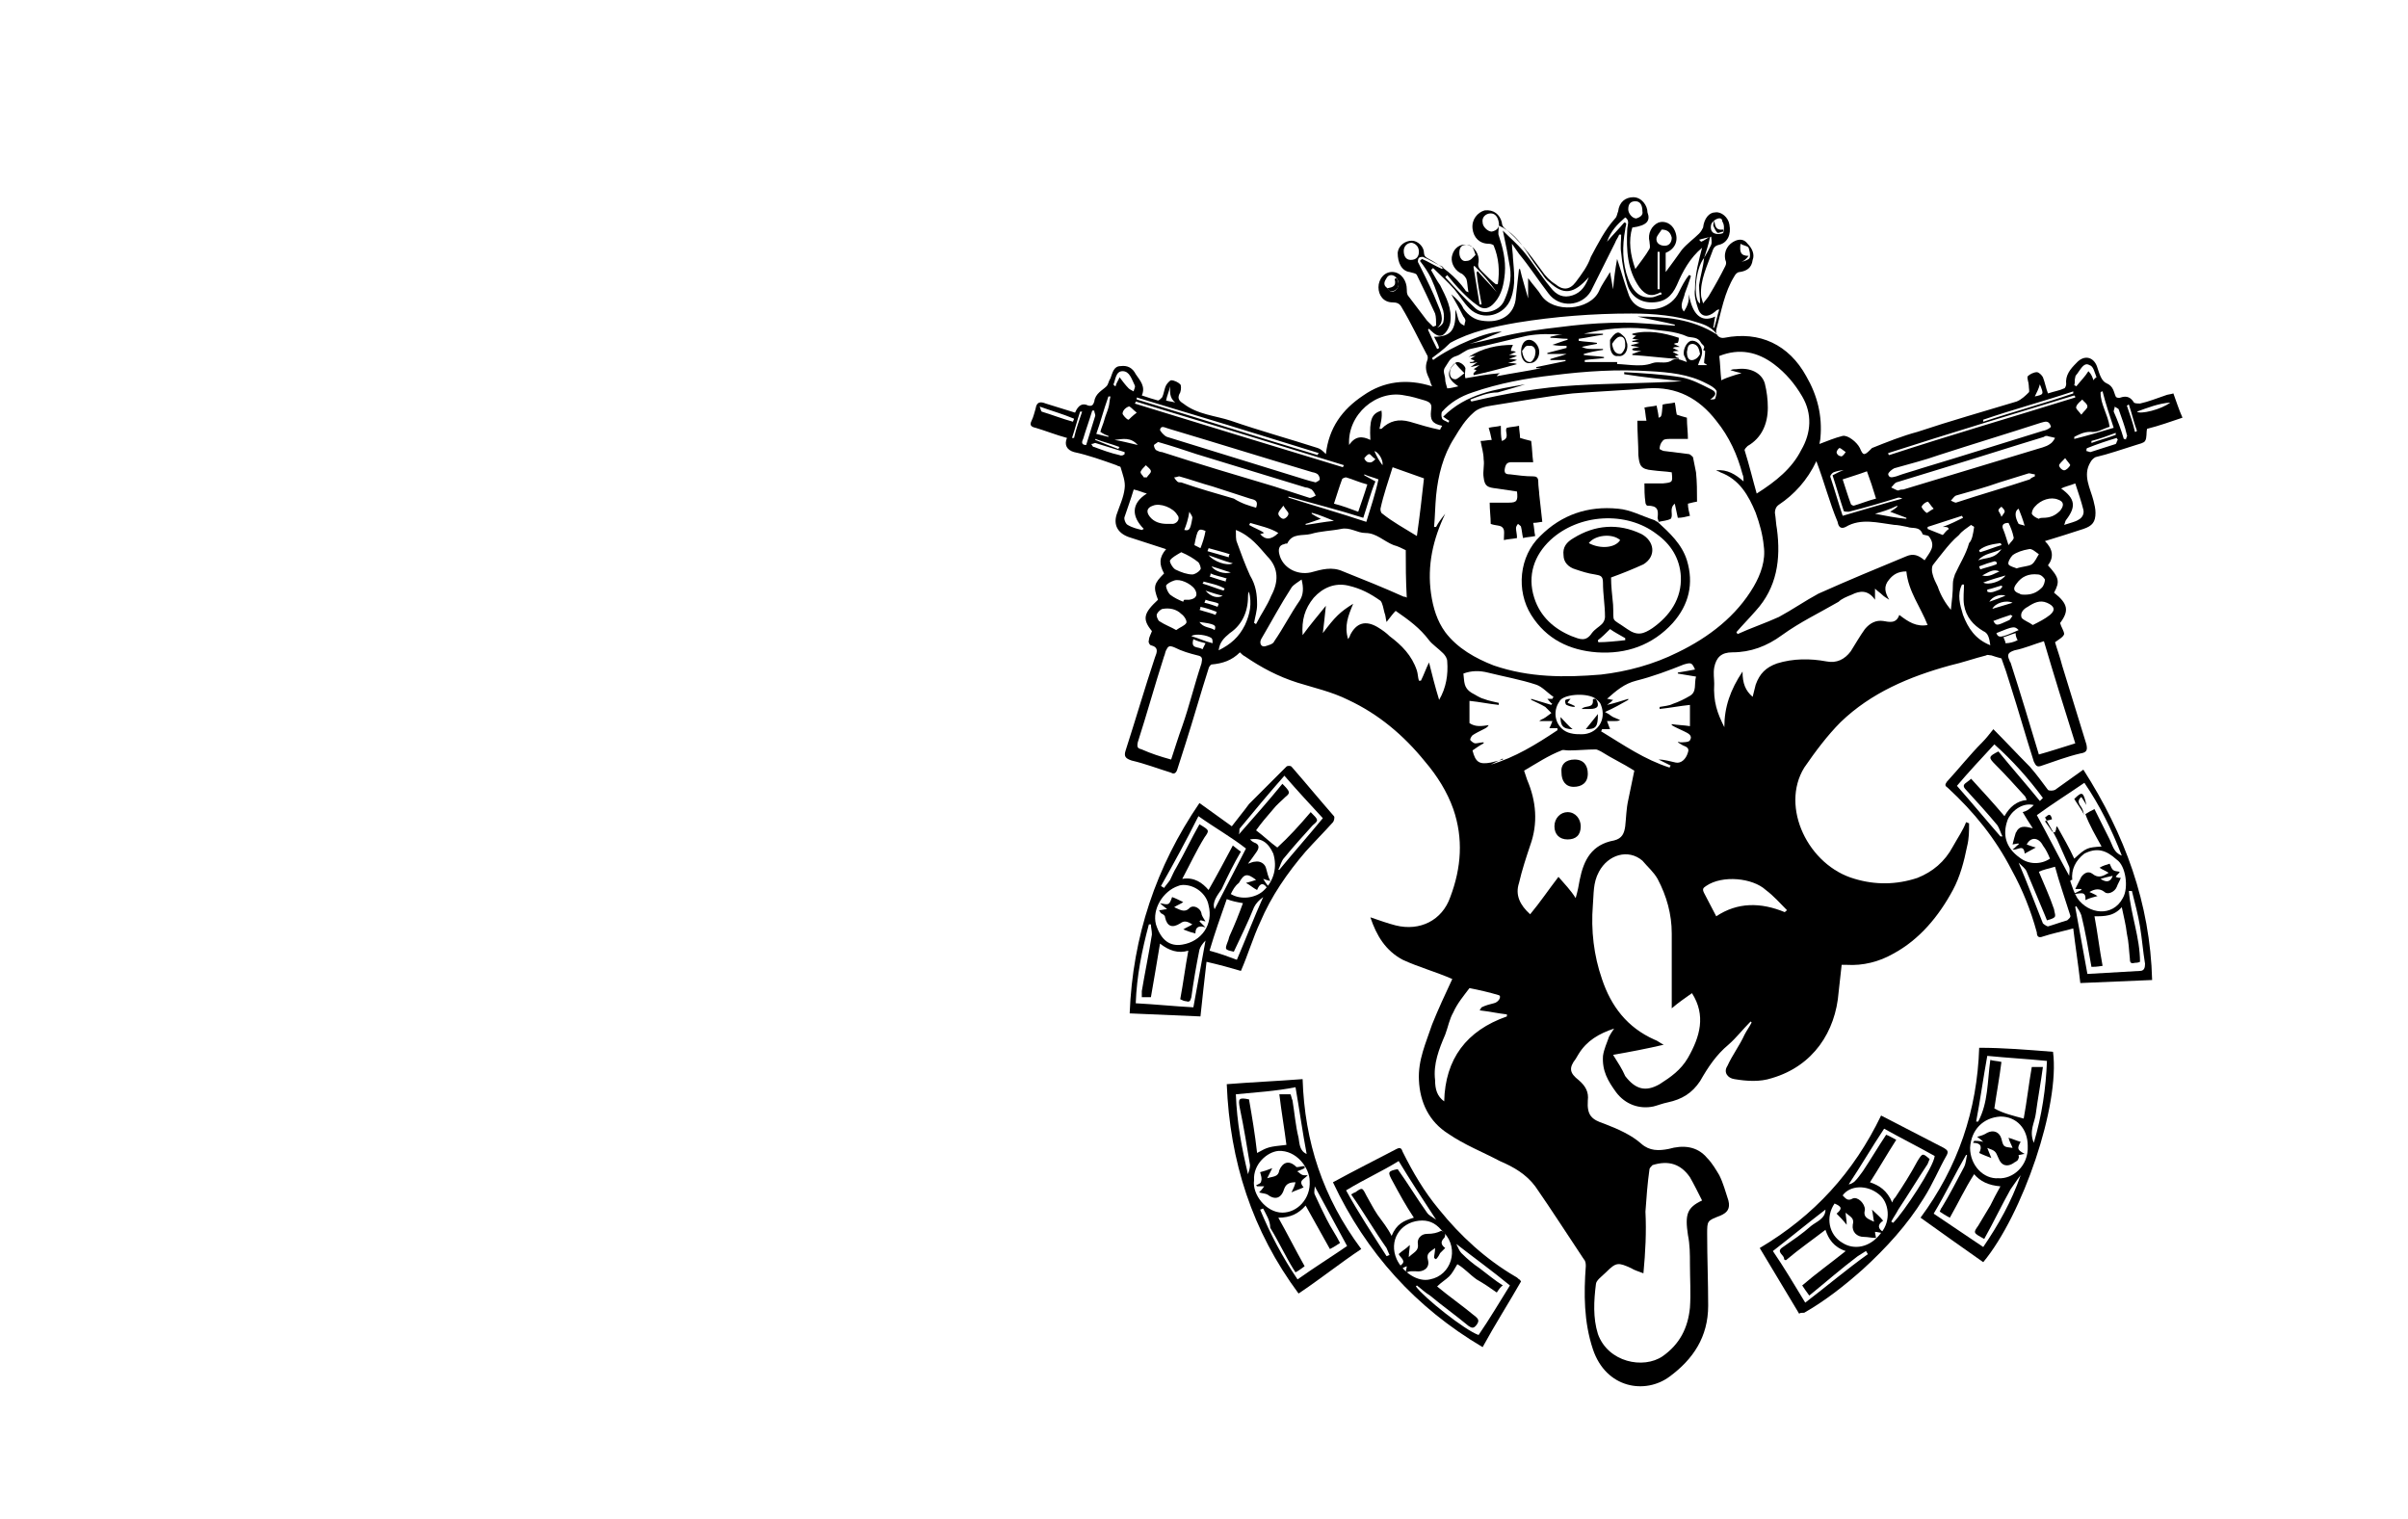 <?xml version="1.0" encoding="utf-8"?>
<!-- Generator: Adobe Illustrator 24.0.2, SVG Export Plug-In . SVG Version: 6.00 Build 0)  -->
<svg version="1.1" id="Слой_1" xmlns="http://www.w3.org/2000/svg" xmlns:xlink="http://www.w3.org/1999/xlink" x="0px" y="0px"
	 viewBox="0 0 238.1 150.2" style="enable-background:new 0 0 238.1 150.2;" xml:space="preserve">
<g>
	<path d="M161.4,22.5c-0.4,1.3-0.2,2.7,0.3,4.1c0.5-0.7,1-1.3,1.4-2c0.1-0.2,0-0.5,0-0.7c-0.2-0.8,0.2-1.6,0.9-1.9
		c0.6-0.2,1.3,0.1,1.6,0.8c0.4,0.9,0.1,1.8-0.9,2.2c0,0.4,0,0.7,0,1.1c0,0.2,0,0.4,0,0.8c0.6-0.8,1.1-1.5,1.6-2.2
		c0.5-0.6,1.2-1.1,1.7-1.6c0.2-0.2,0.3-0.4,0.4-0.6c0.1-0.9,0.6-1.5,1.2-1.5c0.6-0.1,1.3,0.5,1.4,1.2c0.2,1-0.2,1.8-1,2
		c-0.5,0.1-0.6,0.4-0.7,0.7c-0.5,1.4-1.2,2.8-1.1,4.3c0,0.2,0.1,0.4,0.2,0.8c0.3-0.4,0.5-0.6,0.6-0.8c0.6-1,1.1-1.9,1.6-2.9
		c0.1-0.2,0.1-0.4,0-0.6c-0.2-0.9,0.3-1.6,1-1.9c0.5-0.2,0.9-0.1,1.2,0.3c0.5,0.5,0.7,1.1,0.5,1.6c-0.1,0.8-0.6,1.1-1.3,1.2
		c-0.2,0-0.4,0.2-0.5,0.4c-1,1.6-1.3,3.5-1.8,5.3c-0.1,0.5,0.3,0.9,0.8,0.8c3.5-0.7,6.4,0.7,8.1,3.8c1.1,1.9,1.6,3.9,1.4,6.1
		c0,0.2-0.1,0.5-0.1,0.6c0.8-0.3,1.5-0.6,2.3-0.8c0.5-0.1,1.4,0.6,1.7,1.2c0.3,0.7,0.4,0.8,1,0.2c0.1-0.1,0.1-0.1,0.2-0.2
		c1.5-0.6,3-1.2,4.5-1.6c3.3-1.1,6.5-2,9.8-3c0.5-0.2,0.9-0.6,1.2-0.9c0.1-0.1,0-0.4,0-0.7s-0.2-0.7-0.1-0.9
		c0.2-0.2,0.6-0.4,0.9-0.4c0.2,0,0.5,0.3,0.6,0.5c0.2,0.5,0.3,1.1,0.5,1.6c0.6-0.2,1.2-0.3,1.6-0.5c0.1,0,0.2-0.3,0.2-0.4
		c-0.1-0.9,0.4-1.5,1-2.1c0.8-0.9,1.8-0.6,2.1,0.5c0.2,0.6,0.4,1.3,0.9,1.5c0.7,0.3,0.7,0.9,0.9,1.3c0,0.1,0.3,0.2,0.5,0.1
		c0.6-0.2,1,0,1.3,0.5c0.1,0.1,0.4,0.1,0.6,0.1c0.9-0.2,1.6-0.5,2.5-0.8c0.2-0.1,0.5-0.1,0.8-0.2c0.3,0.8,0.5,1.5,0.9,2.4
		c-1.2,0.4-2.3,0.8-3.5,1.1c-0.1,0.4,0,0.9-0.2,1.2c-0.1,0.2-0.6,0.3-0.9,0.4c-1.3,0.4-2.7,0.9-4,1.2c-0.2,0.1-0.4,0.3-0.5,0.5
		c-0.8,1.3,0,2.6,0.3,3.8c0.1,0.4,0.2,0.8,0.2,1.2c0,0.9-0.3,1.3-1.2,1.6c-1.2,0.4-2.5,0.8-3.8,1.2c0.8,0.8,0.9,1.6,0.3,2.4
		c1.1,1.2,1.2,1.6,0.6,2.7c1.4,1.1,1.5,1.8,0.6,3c0.1,0.4,0.4,0.8,0.4,1.1c-0.1,0.3-0.5,0.5-0.9,0.8c0.2,0.7,0.5,1.5,0.7,2.3
		c0.8,2.6,1.6,5.2,2.4,7.8c0.1,0.5,0.1,0.8-0.6,0.9c-1.3,0.3-2.6,0.8-3.8,1.2c-0.5,0.2-0.6,0-0.8-0.4c-0.8-2.5-1.5-5-2.3-7.5
		c-0.3-1-0.6-1.9-0.9-2.7c-0.4-0.1-0.7-0.2-1-0.3c-0.2,0-0.4-0.1-0.5,0c-1.2,0.3-2.3,0.7-3.6,1c-4,1.1-7.8,2.7-10.8,5.6
		c-1.3,1.3-2.5,2.9-3.6,4.5c-2.4,3.9,0.4,9.7,5,11c2,0.6,4.1,0.6,6.2-0.1c1.5-0.6,2.7-1.6,3.5-3.1c0.5-0.9,1-1.6,1.3-2.4
		c0.1,0,0.2,0.1,0.3,0.1c0,0.8,0,1.5-0.2,2.3c-0.3,1.5-0.7,3-1.4,4.3c-1.4,2.6-3.3,4.9-5.9,6.3c-1.4,0.8-3,1.2-4.6,1.1
		c-0.2,0-0.3,0-0.5,0c-0.1,0.9-0.2,1.8-0.3,2.7c-0.3,3.9-2.5,7.3-6.6,8.5c-1.2,0.4-2.5,0.3-3.7,0.1c-0.7-0.1-1.1-0.7-0.7-1.3
		c0.5-1.1,1.2-2,1.7-3.1c0.2-0.4,0.5-0.8,0.7-1.2l-0.1-0.1c-0.8,0.8-1.4,1.6-2.2,2.3c-1.2,1-2,2.2-2.8,3.6c-0.8,1.2-1.8,1.8-3.2,2.1
		c-0.5,0.1-1,0.3-1.4,0.4c-1.4,0.3-2.8-0.2-3.7-1.4c-0.8-1.1-1.4-2.1-1.3-3.6c0.1-0.7,0.4-1.3,0.6-1.9c0.1-0.2,0.3-0.5,0.5-0.8
		c-1.5,0.5-2.7,1.2-3.5,2.5c-0.1,0.2-0.2,0.3-0.3,0.5c-0.7,0.9-0.6,1.4,0.3,2.1c0.7,0.6,1,1.2,0.9,2c-0.1,1.5,0.4,1.9,1.6,2.3
		c1.3,0.5,2.7,1.1,3.7,2c0.8,0.7,1.7,0.7,2.7,0.5c1.4-0.4,2.8-0.3,3.8,0.9c0.5,0.5,0.9,1.2,1.2,1.7c0.4,0.8,0.6,1.6,0.9,2.5
		c0.2,0.8-0.1,1.2-0.8,1.5c-1.3,0.5-1.3,0.5-1.3,1.8c0,2.4,0.1,4.7,0.1,7.1c0,3.1-1.5,5.3-3.8,7c-2.4,1.8-6.3,1.2-7.6-2.7
		c-0.9-2.7-0.9-5.5-0.7-8.2c0-0.2,0-0.5-0.2-0.7c-1.6-2.4-3.2-4.9-4.8-7.2c-0.9-1.2-2.1-1.9-3.5-2.5c-1.7-0.9-3.5-1.6-5.1-2.7
		c-1.9-1.2-2.8-3.1-2.9-5.3c-0.1-2,0.7-3.7,1.3-5.5c0.6-1.5,1.3-3,2-4.5c0-0.1,0-0.1,0,0c-1.6-0.7-3.4-1.2-4.9-1.9
		c-1.7-0.9-2.6-2.4-3.2-4.2c0.9,0.3,1.7,0.6,2.5,0.8c2.4,0.6,4.6-0.5,5.4-2.8c1.1-2.9,1.3-5.8,0.3-8.7c-0.6-1.7-1.6-3.3-2.8-4.7
		c-2.1-2.6-4.6-4.7-7.6-6.1c-1.6-0.8-3.4-1.2-5-1.7c-1.9-0.6-3.6-1.5-5.2-2.6c-0.2-0.1-0.3-0.2-0.5-0.4c-0.8,0.8-1.7,1.1-2.8,1.2
		c-0.1,0-0.3,0.3-0.3,0.4c-0.8,2.5-1.5,5-2.3,7.5c-0.3,0.9-0.5,1.6-0.8,2.5c-0.1,0.3-0.3,0.5-0.6,0.3c-1.3-0.4-2.6-0.9-3.9-1.2
		c-0.6-0.2-0.8-0.4-0.6-1c1-3.1,1.9-6.2,2.9-9.2c0.2-0.5,0.4-1-0.4-1.2c-0.1,0-0.3-0.3-0.2-0.5c0-0.3,0.2-0.6,0.3-0.9
		c-1-1.2-0.8-1.8,0.6-3.1c-0.5-1.3-0.4-1.6,0.6-2.6c-0.5-0.9-0.5-1.6,0.2-2.4c-1.2-0.4-2.5-0.8-3.7-1.2c-1.1-0.4-1.5-1.2-1.2-2.2
		c0.3-0.9,0.7-1.7,0.8-2.6c0.1-0.7-0.2-1.4-0.4-2.1c0-0.1-0.3-0.1-0.4-0.2c-1.4-0.5-2.8-1-4.2-1.3c-0.7-0.2-1-0.7-0.7-1.4
		c-1.1-0.3-2.1-0.7-3.1-1c-0.5-0.1-0.6-0.3-0.4-0.7c0.2-0.4,0.3-0.9,0.4-1.2c0.1-0.7,0.5-0.7,1-0.5c1,0.3,1.9,0.6,2.9,0.9
		c0.3-0.7,0.7-1,1.3-0.7c0.4,0.1,0.5-0.1,0.6-0.4c0.1-0.8,0.8-1.1,1.2-1.5c0.2-0.2,0.2-0.5,0.4-0.8c0.2-0.5,0.3-1.2,1-1.2
		c0.7-0.1,1.2,0.2,1.5,0.8c0.4,0.6,1,1.2,0.6,2.1c0.6,0.2,1.2,0.4,1.6,0.5c0.1,0,0.3-0.2,0.4-0.3c0.2-0.4,0.2-0.8,0.4-1.2
		c0.1-0.2,0.4-0.5,0.5-0.5c0.3,0,0.7,0.2,0.9,0.4c0.1,0.1,0.1,0.5,0,0.8c-0.3,0.5-0.2,0.8,0.3,1.1c1.4,1.1,3.2,1.2,4.7,1.7
		c2.9,1,5.8,1.8,8.6,2.7c0.3,0.1,0.5,0.3,0.8,0.6c0.3-2.6,1.6-4.4,3.7-5.8c2-1.4,4.3-1.7,6.8-0.9c-0.2-0.4-0.2-0.6-0.3-0.8
		c-0.3-0.6-0.4-1.1-0.2-1.7c0.1-0.2,0.1-0.5,0-0.6c-0.8-1.5-1.6-3.2-2.5-4.7c-0.2-0.4-0.5-0.5-0.9-0.5c-0.9,0-1.4-0.7-1.4-1.5
		c0-0.8,0.6-1.6,1.5-1.5c0.8,0.1,1.3,0.9,1.3,1.7c0,0.2,0,0.4,0.1,0.6c0.7,0.9,1.2,1.6,1.9,2.5c0.2,0.2,0.4,0.4,0.6,0.6
		c0.1,0,0.2-0.1,0.3-0.1c0-0.4,0-0.9-0.1-1.2c-0.6-1.3-1.2-2.6-1.8-3.8c-0.1-0.2-0.4-0.2-0.7-0.3c-0.8-0.1-1.2-0.9-1.2-1.9
		c0.1-0.8,0.8-1.2,1.4-1.2c0.6,0,1.2,0.6,1.2,1.2c0,0.2,0.1,0.4,0.3,0.5c1.5,0.8,2.8,1.8,3.8,3.2c0,0.1,0.1,0.1,0.3,0.2
		c-0.1-0.5-0.1-1-0.2-1.3c-0.1-0.2-0.3-0.5-0.6-0.6c-0.7-0.4-1-1.2-0.8-1.8c0.2-0.7,0.8-1.1,1.4-1c0.8,0.1,1.3,1,1.2,1.7
		c-0.1,0.4,0,0.6,0.3,0.9c0.5,0.5,1,1,1.4,1.3c0,0,0.1,0,0.2,0c0.2-1.3,0.1-2.6-0.4-3.8c0-0.1-0.3-0.2-0.5-0.2
		c-0.9,0-1.5-0.6-1.6-1.5c-0.1-0.9,0.5-1.6,1.2-1.8c0.9-0.1,1.5,0.4,1.7,1.2c0,0.2,0.1,0.4,0.2,0.5c1.5,1.2,2.6,2.7,3.7,4.2
		c0.4,0.6,0.9,1.1,1.4,1.4c0.7,0.6,1.4,0.6,2-0.2c0.6-0.8,1.2-1.6,1.5-2.5c0.7-1.3,1.4-2.7,2.4-3.8c0.2-0.2,0.2-0.5,0.3-0.7
		c0.1-0.9,0.7-1.4,1.5-1.4c0.8,0,1.4,0.8,1.4,1.5C163.2,21.8,162.9,22.3,161.4,22.5z M168.5,25.5c-0.9,1.1-1.1,4.2-0.4,4.5
		c0-0.6-0.1-1.2-0.1-1.8C168.1,27.4,168.4,26.5,168.5,25.5c0.3-0.5,0.5-0.9,0.7-1.3c0.1-0.3,0-0.6,0-0.8c-0.3,0.1-0.5,0.1-0.8,0.2
		c-0.1,0-0.3,0.1-0.4,0.1c0.1,0.1,0.1,0.1,0.2,0.2c0.3-0.1,0.5-0.3,0.9-0.5C168.9,24.3,168.7,24.9,168.5,25.5z M138.1,27.5
		c-0.3-0.4-0.8-0.4-1,0c-0.2,0.3-0.4,0.7,0.1,1c0.3,0.5,0.6,0.4,0.9,0.1C138.4,28.2,138.3,27.8,138.1,27.5z M169.5,21.8
		c-0.1,0.1-0.3,0.3-0.3,0.4c-0.1,0.4,0,0.8,0.4,0.9c0.3,0.1,0.8,0,0.8-0.1c0.1-0.4,0.1-0.8-0.1-1.1
		C170.3,21.5,169.9,21.5,169.5,21.8L169.5,21.8z M157.8,69.1L157.8,69.1c-0.8-0.6-2.9-0.5-3.5,0.1c-0.1,0.1-0.1,0.2-0.2,0.3
		c-0.7,1.2-0.1,2.7,1.2,3c0.4,0.1,0.7,0.1,1.1,0.1c1.5,0,2.5-1.4,1.9-2.9C158.2,69.4,158,69.3,157.8,69.1z M142.9,50.8
		c-1.2,2.5-1.8,5.1-1.4,7.9c0.2,1.4,0.6,2.7,1.4,3.8c1.2,1.6,3,2.6,4.8,3.3c3.5,1.2,7,1.2,10.6,0.9c2.6-0.3,5.2-1,7.6-2.2
		c3.1-1.5,5.8-3.6,7.5-6.5c0.7-1.2,1.2-2.6,1-4c-0.1-1.1-0.4-2.2-0.8-3.3c-0.7-1.7-1.6-3.3-3.5-4c-0.1-0.1-0.3-0.1-0.4-0.2
		c1.1-0.1,1.9,0.4,2.7,1.1c0-0.3,0-0.5-0.1-0.7c-0.5-1.9-1.3-3.7-2.6-5.3c-1.7-2.2-3.9-3.4-6.8-3.2c-2.4,0.2-4.9,0.3-7.4,0.5
		c-2.7,0.3-5.4,0.8-8,1.2c-0.7,0.1-1.4,0.3-1.8,0.7c-0.8,0.7-1.3,1.5-1.9,2.5c-1.1,1.7-1.6,3.7-1.8,5.7c-0.1,1.1-0.1,2-0.2,3.1
		c0.1,0,0.1,0,0.2,0C142.2,51.7,142.5,51.3,142.9,50.8z M165.3,99.7c0-0.4,0-0.7,0-0.9c0-2.2,0-4.3,0-6.5c0-1.9-0.5-3.7-1.4-5.4
		c-0.4-0.7-1-1.2-1.5-1.8c-1.4-1.2-3.4-0.6-4.3,1.1c-0.6,1.1-0.5,2.2-0.6,3.3c-0.2,2.5,0.1,5,0.9,7.3c0.9,2.7,2.5,4.8,5.2,6
		c0.3,0.1,0.5,0.3,0.9,0.5c-1.7,0.4-3.3,0.7-5,1c0.5,0.8,0.9,1.4,1.2,2.1c1,1.3,2,1.6,3.4,0.8c1.1-0.7,2.1-1.4,2.8-2.6
		c1.2-2.1,1.8-4.2,0.4-6.4C166.6,98.7,166,99.1,165.3,99.7z M162.5,125.9c-0.5-0.2-0.9-0.3-1.2-0.5c-1.3-0.6-1.5-0.6-2.5,0.4
		c-0.4,0.4-1,0.8-1,1.2c-0.2,1.6-0.3,3.3,0.2,4.9c1,2.8,4.5,3.5,6.4,2.2c1.7-1.2,2.5-2.8,2.7-4.8c0.1-1.4,0-2.9,0-4.3
		c0-1,0-1.9-0.2-2.9c-0.3-2-0.1-2.7,1.4-3.4c-0.4-0.8-0.8-1.6-1.2-2.3c-0.9-1.3-2.1-1.7-3.7-1.2c-0.1,0.1-0.3,0.3-0.3,0.4
		c-0.2,1.4-0.3,2.8-0.4,4.2C162.8,121.8,162.7,123.8,162.5,125.9z M179.6,45.6c-0.9,1.9-2.2,3.3-3.7,4.3c-0.3,0.2-0.4,0.5-0.4,0.8
		c0.1,0.6,0.1,1.1,0.2,1.6c0.4,3,0,5.8-2.1,8.1c-0.7,0.8-1.3,1.4-1.9,2.1c0,0.1,0.1,0.1,0.1,0.2c1.3-0.6,2.8-1.1,4.1-1.7
		c1.3-0.7,2.6-1.6,3.9-2.3c2.9-1.3,5.8-2.5,8.7-3.7c0.7-0.3,1.2-0.1,1.8,0.4c0.5-0.8,1.2-1.4,0.4-2.4c-0.2-0.1-0.6-0.1-0.6-0.2
		c-0.3-0.8-1-0.5-1.5-0.7c-0.5-0.1-1-0.2-1.3-0.2c-1.6-0.2-3.3-0.7-4.8,0.2c-0.4,0.2-0.7,0.1-0.8-0.5
		C180.9,49.7,180.4,47.7,179.6,45.6z M150.7,76.2c0.1,0.3,0.2,0.6,0.3,0.9c0.9,2.1,1.1,4.3,0.3,6.5c-0.4,1.2-0.8,2.4-1.1,3.7
		c-0.4,1.2,0.1,2.2,1.1,3.1c1-1.2,1.8-2.4,2.8-3.7c0.6,0.7,1.2,1.3,1.7,2.1c0.2-0.7,0.3-1.2,0.4-1.8c0.4-2,1.2-3.5,3.4-3.9
		c0.8-0.2,1-0.7,1.1-1.4c0.1-0.9,0.1-1.7,0.3-2.6c0.2-1,0.4-1.9,0.6-2.9c-1.1-0.7-2.2-1.2-3.3-1.9c-0.2-0.1-0.4-0.2-0.5-0.2
		c-0.9,0-1.8,0.1-2.7,0.1c-0.3,0-0.6-0.1-0.7,0C153.1,74.7,151.9,75.5,150.7,76.2z M170.5,71.9c0-2,0.6-3.7,1.8-5.5
		c0,1.2,0.3,1.9,1,2.5c0.1-0.4,0.2-0.8,0.3-1.2c0.4-1.1,1-1.7,2.1-2.1c1.6-0.5,3.3-0.5,4.9-0.2c1,0.2,1.8-0.2,2.4-1
		c0.5-0.8,0.9-1.5,1.4-2.2c0.5-0.6,1.1-0.9,1.8-0.8c0.6,0.1,1.3,0.3,1.6-0.6c0.9,0.7,1.7,1.2,2.8,1c-0.7-1.8-1.9-3.3-2.1-5.3
		c-0.8,0-1.3,0.3-1.7,0.8c-0.6,0.7-0.4,1.3,0,2c-0.3-0.2-0.5-0.3-0.7-0.5c-0.2-0.2-0.4-0.3-0.7-0.6c0,0.5,0,0.8,0,1.1
		c-0.7-1-1.5-0.9-2.3-0.5c-0.5,0.2-1,0.4-1.3,0.7c-1.9,1.1-3.8,2-5.6,3.3c-1.5,1.1-3.1,1.7-4.9,1.7c-1.1,0-1.6,0.5-1.8,1.5
		c-0.1,0.6,0,1.1,0,1.6C169.4,69.4,169.8,70.5,170.5,71.9z M165.1,75.9c0-0.1,0-0.1,0.1-0.2c-0.4-0.2-0.8-0.4-1.2-0.6
		c0.6,0,1.2,0.2,1.7,0.3c0.5,0.1,1-0.3,1.2-1c0.2-0.5-0.3-0.6-0.5-0.7s-0.3-0.2-0.5-0.3c0.1-0.1,0.2,0,0.2,0c0.3,0,0.9,0,1-0.2
		c0.3-0.5-0.2-0.7-0.6-0.9c-0.4-0.2-0.9-0.4-1.2-0.6v-0.1c0.6,0.1,1.2,0.1,1.8,0.2c0-0.8,0-1.4,0-2.1c-1,0.1-2,0.3-3,0.4
		c0-0.1,0-0.1,0-0.2c0.5-0.1,0.9-0.1,1.3-0.3c0.6-0.2,1.2-0.5,1.7-0.8c0.7-0.4,0.4-1.2,0.6-1.9c-0.6-0.1-1.2-0.2-1.8-0.3v-0.1
		c0.6-0.1,1.2-0.2,1.7-0.3c-0.3-0.7-0.4-0.7-1.1-0.5c-1.5,0.6-3.1,1.2-4.7,1.6c-1.2,0.3-2,1-2.9,1.8c0.2,0,0.4,0.1,0.6,0.1
		c-0.2,0.2-0.3,0.3-0.6,0.5c0.9-0.2,1.4-0.4,2.1-0.6v0.1c-0.7,0.4-1.4,0.8-2.3,1.2c0.4,0.2,0.6,0.4,0.8,0.5c0.2,0.1,0.5,0.2,0.7,0.3
		c-0.2,0.1-0.4,0.1-0.6,0.1s-0.4,0-0.7,0c0.1,0.3,0.2,0.5,0.3,0.8c-0.3,0-0.6,0-0.8,0c0,0.1,0,0.1-0.1,0.2
		C160.6,73.7,162.6,75.1,165.1,75.9z M173.7,48.8c1.9-1.2,3.5-2.5,4.4-4.3c1-1.7,1.1-3.6,0.1-5.3c-0.7-1.2-1.6-2.3-2.8-3.2
		c-1.6-1.2-3.4-1.6-5.4-0.8c0.1,0.8,0.1,1.5,0.2,2.4c0.4-0.2,0.7-0.3,1-0.4c0.3-0.1,0.6-0.2,1-0.3c-0.4-0.1-0.8-0.2-1.1-0.3
		c0.2-0.1,0.4-0.1,0.6-0.1c1.4-0.2,2.5,0.4,2.8,1.4c0.2,0.8,0.3,1.6,0.3,2.4c0,1.6-0.6,3-2,3.8c-0.1,0.1-0.3,0.3-0.3,0.4
		C173,46.1,173.3,47.4,173.7,48.8z M147.2,71.7C147.2,71.7,147.2,71.8,147.2,71.7c-0.1,0.2-0.3,0.3-0.5,0.4
		c-0.4,0.2-0.8,0.4-1.1,0.6c-0.1,0.1-0.3,0.4-0.2,0.5c0.1,0.1,0.3,0.3,0.5,0.3s0.5-0.1,0.8-0.1v0.1c-0.4,0.2-0.8,0.5-1.1,0.7
		c0.3,1.2,0.7,1.4,1.8,1.2c0.4-0.1,0.8-0.2,1.2-0.3V75c-0.4,0.2-0.8,0.4-1.2,0.6c2.4-0.7,4.5-2,6.6-3.4c0-0.1,0-0.1,0-0.2
		c-0.3,0-0.5,0-0.8,0c0.1-0.2,0.2-0.4,0.3-0.7c-0.5,0-0.9,0-1.3,0c0.2-0.2,0.4-0.2,0.5-0.3c0.2-0.1,0.4-0.3,0.7-0.5
		c-0.2-0.2-0.4-0.4-0.6-0.6c-0.5-0.3-1-0.5-1.4-0.7v-0.1c0.7,0.2,1.3,0.4,2,0.6c0,0,0-0.1,0.1-0.1c-0.2-0.1-0.3-0.3-0.5-0.5
		c0.2,0,0.4,0,0.5,0c0-0.1,0.1-0.1,0.1-0.2c-0.6-0.4-1.1-1-1.7-1.2c-1.5-0.5-3.2-0.8-4.8-1.2c-0.8-0.2-1.6-0.2-2.4,0.1
		c0.1,0.8,0,1.4,0.8,1.9c0.4,0.2,0.8,0.5,1.2,0.6c0.5,0.2,1.1,0.3,1.5,0.4c0,0.1,0,0.1,0,0.2c-1-0.1-1.9-0.3-2.9-0.4
		c0,0.7,0,1.4,0,2.2C145.9,71.9,146.5,71.8,147.2,71.7z M139,54.4c-0.4-0.2-0.8-0.4-1.2-0.5c-1-0.4-1.7-1.2-2.8-1.2
		c-0.8,0-1.5-0.6-2.4-0.4c-1,0.2-2,0.2-3,0.5c-0.8,0.2-1.8-0.1-2.3,0.9c0,0.1-0.2,0-0.3,0.1c-0.6,0.1-0.6,0.6-0.5,1
		c0.3,1.3,1.7,2.1,3.1,1.8c1.1-0.3,2.1-0.6,3.2-0.1c2,0.8,4,1.6,6,2.5c0.1,0,0.2,0,0.3,0.1C139,57.3,139,55.9,139,54.4z M133.8,59.7
		c-0.5,1.2-0.9,2.2-0.5,3.5c0.1-0.2,0.2-0.3,0.2-0.4c0.6-1.2,1.5-1.5,2.7-0.8c0.5,0.3,0.9,0.6,1.2,0.9c1.2,0.9,2.2,1.9,2.7,3.4
		c0.1,0.3,0.1,0.7,0.2,1c0.1,0,0.1,0,0.2,0c0.3-0.6,0.5-1.2,0.8-1.8c0.3,1.2,0.6,2.4,1,3.7c0.7-1.2,0.9-2.5,0.8-3.8
		c0-0.3-0.2-0.6-0.4-0.8c-0.5-0.5-1.1-0.9-1.4-1.3c-0.9-1.2-2-2-3.3-2.9c-0.3,0.3-0.5,0.6-0.9,1.1c-0.1-0.4-0.1-0.7-0.2-0.9
		c-0.1-0.4-0.2-1-0.4-1.2c-1-0.7-1.9-1.2-3.2-1.5c-1.3-0.3-2.5,0.2-3.4,1.2c-0.9,1.1-1.2,2.2-1.1,3.7c0.8-1.1,1.5-1.9,2.3-2.9
		c-0.1,1.1-0.2,1.8-0.3,2.7C132,61,132.5,60.5,133.8,59.7z M205.2,73.5c-1.1-3.5-2.1-6.7-3.1-10.1c-1,0.3-1.9,0.7-2.9,0.9
		c-0.6,0.2-0.8,0.4-0.5,1c0,0.1,0.1,0.2,0.1,0.2c1,3.1,1.9,6.1,2.8,9.1C202.7,74.3,203.9,73.9,205.2,73.5z M115.8,75.1
		c0.4-1.2,0.7-2.2,1.1-3.3c0.7-2,1.2-4.1,1.9-6.2c0.1-0.5,0.1-0.7-0.4-0.8c-0.8-0.2-1.5-0.4-2.3-0.8c-0.5-0.2-0.6-0.1-0.8,0.3
		c-0.1,0.2-0.1,0.4-0.2,0.6c-0.9,2.8-1.7,5.7-2.6,8.5c-0.1,0.5,0,0.6,0.4,0.7C113.8,74.5,114.7,74.8,115.8,75.1z M168.3,24.5
		c-1.2,1-1.9,2.3-2.5,3.7c-0.5,1.1-1.2,1.7-2.5,1.7c-1.2,0-2.1-0.7-2.4-1.8c-0.3-1-0.5-2-0.6-3.1c-0.1-0.6,0-1.2,0-1.8
		c-0.1,0-0.1,0-0.2,0c-0.1,0.3-0.3,0.5-0.4,0.8c-0.8,1.6-1.6,3.2-2.4,4.8c-0.9,1.5-3.1,1.7-4.2,0.2c-1-1.3-1.9-2.7-2.9-3.9
		c-0.2-0.3-0.5-0.7-0.7-1c0,0.5,0.1,1,0.1,1.4c0.1,1.3,0.3,2.7-0.2,4c-0.6,1.7-2.8,2.3-4.1,1c-0.6-0.6-1-1.3-1.5-1.9
		c-0.7-0.8-1.4-1.4-2.1-2.1c-0.1,0.1-0.1,0.1-0.2,0.2c0.3,0.5,0.6,1.1,0.9,1.5c0.6,1.2,1.2,2.3,1,3.7c-0.1,0.5-0.4,1-0.7,1.2
		c-0.4,0.3-0.9-0.1-1.2-0.4c-0.1-0.1-0.1-0.1-0.2-0.2l-0.1,0.1c0.3,0.7,0.6,1.3,0.9,1.9c0.1,0,0.2-0.1,0.2-0.1
		c-0.1-0.4-0.3-0.7-0.5-1.1c1.7,0,2.2-0.7,2.1-2.7c0.2,0.4,0.2,0.8,0.4,1.2c0.1,0.2,0.3,0.3,0.5,0.4c0-0.2,0.1-0.4,0.1-0.5
		s-0.1-0.3-0.2-0.4c-0.4-0.8-0.8-1.5-1.2-2.2c0.5,0.4,1,0.9,1.2,1.4c0.5,0.7,1.1,1.1,1.8,1.2c1.8,0.3,3.3-0.5,3.4-2.4
		c0.1-1,0.2-1.8,0.3-2.7h0.1c0.2,0.9,0.5,1.8,0.8,2.9c0-0.8,0-1.3,0-2c0.5,0.7,1,1.2,1.3,1.7c1.2,1.8,4.8,1.5,5.7-0.4
		c0.3-0.7,0.7-1.2,1.1-1.9c0.1,0.6,0.2,1.1,0.3,1.7c0.1-1.1,0.2-1.9,0.4-3c0.4,1.2,0.7,2.3,1.1,3.4c0.2,0.7,0.7,1.2,1.2,1.4
		c1.2,0.5,3.1,0,3.8-1.5c0.3-0.6,0.6-1.2,1-1.7c0.1,0,0.1,0,0.2,0.1c-0.2,0.6-0.4,1.2-0.6,1.7c-0.1,0.6-0.6,1.2-0.1,1.8
		c0.2-0.3,0.3-0.5,0.4-0.8c0.1-0.3,0.1-0.6,0.1-0.9c0.3,1.8,1.1,2.9,2.6,2.2c-0.1,0.4-0.1,0.7-0.2,1.1h0.1c0.2-0.6,0.3-1.2,0.5-1.8
		c-0.2,0-0.3,0.1-0.4,0.2c-0.7,0.6-1.4,0.6-1.7-0.3c-0.2-0.6-0.4-1.3-0.3-1.9C167.6,27,168,25.7,168.3,24.5z M142.8,108.9
		c0.1-4.2,2.2-7,6.2-8.4c0-0.1,0-0.2,0-0.2c-0.9-0.1-1.8-0.3-2.7-0.4c0.1-0.1,0.1-0.2,0.2-0.3c0.4-0.2,0.8-0.3,1.2-0.4
		c0.5-0.1,0.8-0.7,0.5-0.8c-1-0.3-1.9-0.5-2.9-0.7c-0.6,0.8-1.2,1.5-1.6,2.4c-0.4,0.7-0.5,1.4-0.8,2.2c-0.6,1.4-1.2,2.9-1,4.5
		C141.9,107.7,142.1,108.4,142.8,108.9z M145.4,39.5c0,0.1,0,0.1,0.1,0.2c3.4-0.8,6.8-1.4,10.3-1.6c3.5-0.2,7-0.2,10.5-0.4l0,0
		c-1.9-0.2-3.8-0.4-5.7-0.7c0-0.1,0-0.1,0-0.2c1.8,0.1,3.7,0.2,5.6,0.5c1.1,0.2,2,0.7,3,1.2c0.6,0.3,0.5,0.6-0.1,1
		c0.2,0,0.5,0,0.5-0.1c0.1-0.3,0.2-0.7,0.1-0.8c-0.2-0.3-0.6-0.5-1-0.7c-1.7-0.9-3.7-1.1-5.6-1.2c-3.2-0.2-6.3,0-9.5,0.4
		c-2.7,0.3-5.4,0.8-8,1.7c-1.2,0.4-2.2,1-3,1.9c-0.1,0.1-0.1,0.5,0,0.7s0.4,0.2,0.6,0.4c0-0.1,0.1-0.1,0.1-0.2
		c-0.2-0.1-0.3-0.2-0.6-0.4c2.3-2.3,5.2-2.7,8.1-3.2c-0.9,0.3-1.7,0.5-2.7,0.8C147.1,38.8,146.2,39.2,145.4,39.5z M144.9,37.4
		c1.1-0.2,2.2-0.4,3.4-0.5c-0.1,0.1-0.2,0.1-0.3,0.3c1.5-0.3,3-0.5,4.4-0.8l0,0c-0.2,0-0.3,0-0.5,0c0,0,0,0,0-0.1
		c1-0.2,1.9-0.4,2.9-0.6v-0.1c-0.5,0-1.1,0-1.5,0c0,0,0,0,0-0.1c0.6-0.2,1.1-0.3,1.6-0.5V35c-0.7,0-1.2,0-1.9,0c0,0,0,0,0-0.1
		c0.7-0.2,1.2-0.3,1.9-0.5c0-0.1,0-0.1,0-0.2c-0.5,0-0.9,0-1.4-0.1c0.6-0.2,1.1-0.4,1.5-0.5v-0.1c-0.6,0-1.2-0.1-1.7-0.1v-0.1
		c0.4-0.1,0.8-0.2,1.2-0.2c-1.2-0.1-2.4-0.1-3.5,0.1c-1.8,0.4-3.7,0.9-5.6,1.3c-0.5,0.1-1,0.6-1.4,0.7c-0.7,0.2-0.8,0.7-1.1,1.1
		c-0.3,0.4,0,0.8,0,1.2c0,0.3,0.1,0.5,0.2,0.9c0.3,0,0.6-0.1,1.1-0.2c-0.9-0.6-1.1-1.1-0.8-1.7c0.1-0.3,0.5-0.7,0.7-0.7
		c0.3,0,0.7,0.3,0.8,0.6C144.9,36.6,144.8,37.1,144.9,37.4z M136.4,42.4c0.1,0,0.1,0,0.2,0c0.8-0.8,1.7-1,2.8-0.7c1,0.3,2,0.6,3,0.8
		c0-0.1,0.1-0.2,0.2-0.4c-1-0.2-1.2-0.6-1.1-1.5c0.1-0.6,0-0.8-0.6-1c-0.7-0.2-1.3-0.4-2-0.5c-2.8-0.6-5.7,1.9-5.5,4.9
		c0.6-0.9,1.3-0.9,2.1-0.5c-0.1-2,0.1-2.6,1.1-2.9C136.7,41.3,136.5,41.9,136.4,42.4z M140.1,53c0.3-2.1,0.5-3.9,0.7-5.7
		c-1.1-0.4-2-0.7-3.1-1.1c-0.4,1.3-0.9,2.7-1.2,4.1c0,0.1,0,0.4,0.2,0.5C137.7,51.6,138.8,52.2,140.1,53z M166.8,35.8
		c-0.1-0.3-0.2-0.5-0.3-0.7c-0.1-0.6,0.3-1.3,0.7-1.4c0.5-0.1,1.1,0.4,1.1,1.1c0,0.5-0.3,0.9-0.4,1.3c0.2,0,0.5,0,0.9,0
		c-0.1-0.1-0.3-0.2-0.3-0.2c0-0.4,0.1-0.7,0.1-1.2l-0.2-0.1c0.3-0.4-0.1-0.5-0.2-0.7c-0.3-0.6-0.9-0.5-1.3-0.6
		c-1.3-0.6-2.8-0.6-4.2-0.8c-2-0.2-4,0-6.1,0.5c0.7,0,1.2,0,1.9,0c0,0,0,0,0,0.1c-0.8,0.1-1.6,0.3-2.4,0.4c0,0.1,0,0.1,0,0.2
		c0.6,0.1,1.2,0.1,1.8,0.2v0.1c-0.5,0.1-1.1,0.2-1.5,0.3c0.4,0.2,0.7,0.2,1,0.2s0.7,0,1.1,0v0.1c-0.7,0.1-1.2,0.2-1.9,0.4v0.1
		c0.7,0.1,1.3,0.1,2,0.2c0,0,0,0,0,0.1c-0.7,0.1-1.2,0.1-1.9,0.2c0,0.1,0,0.1,0,0.2c1.1,0,2.1,0,3.2,0c0,0.1,0,0.1,0,0.2
		c-0.2,0-0.5,0-0.7,0c1.4-0.1,2.9,0.4,4.2-0.1c0.6-0.2,1.2,0.1,1.8-0.2C165.7,35.3,166.2,35.6,166.8,35.8z M176.5,90.2
		c0-0.1,0.1-0.1,0.2-0.2c-0.7-0.7-1.3-1.4-2.1-2c-1.3-1.2-4.3-1.5-5.9-0.4c-0.3,0.2-0.4,0.3-0.2,0.7c0.4,0.8,0.8,1.5,1.2,2.3
		C171.8,89.2,174.1,89.2,176.5,90.2z M141.6,35.4c0,0.1,0.1,0.1,0.1,0.2c1.9-1.4,5.5-2.9,6.8-2.8c-1.1,0.4-2.1,0.9-3.2,1.2
		c1.6-0.3,3.3-0.8,5-1.1c1.6-0.3,3.4-0.5,5.1-0.7c1.7-0.2,3.5-0.3,5.2-0.3c1.6,0,3.4,0.2,5,0.3c0,0,0,0,0-0.1
		c-1.2-0.3-2.4-0.5-3.7-0.8c2.7,0,5.4,0.2,7.9,1.8c-0.5-0.7-1.2-1-1.9-1.2c-2.1-0.7-4.4-0.9-6.6-0.9c-3.8,0-7.6,0.3-11.3,0.9
		c-2.3,0.4-4.6,0.9-6.6,2C142.6,34.7,142.1,35,141.6,35.4z M122.2,52.4c0,0.5,0,1,0.1,1.2c0.4,1.1,0.8,2.2,1.3,3.3
		c0.6,1,0.7,1.9,0.7,2.9c0,0.6-0.2,1.2-0.3,1.8c0.1,0,0.1,0.1,0.2,0.1c0.5-1,1.1-1.8,1.5-2.8c0.7-1.3,0.8-2.7-0.4-3.9
		C124.5,54.1,123.7,53,122.2,52.4z M195.2,52.1c-0.1-0.1-0.2-0.1-0.3-0.2c-0.4,0.3-0.9,0.6-1.2,1c-0.6,0.5-1.1,1.1-1.5,1.6
		c-0.4,0.5-0.8,1-1.1,1.4c-0.1,0.2-0.1,0.6,0,0.9c0.1,0.4,0.3,0.8,0.5,1.2c0.3,0.9,0.8,1.7,1.3,2.3c0.1-0.9,0.2-1.7,0.2-2.6
		c0-0.3,0.1-0.6,0.2-0.9c0.5-1.1,1.1-2,1.4-3.1C195,53.4,195.1,52.8,195.2,52.1z M114.5,43.7c-0.1,0.1-0.3,0.2-0.4,0.3
		c0,0.2,0.1,0.4,0.2,0.5c0.2,0.1,0.4,0.2,0.6,0.2c3.7,1.2,7.4,2.3,11.1,3.4c1.2,0.4,2.2,0.7,3.4,1.1c0.2,0.1,0.5-0.1,0.7-0.2
		c-0.1-0.2-0.2-0.4-0.4-0.6c-0.2-0.1-0.4-0.2-0.6-0.2c-3.6-1.1-7.2-2.2-10.8-3.3C117.1,44.5,115.9,44.1,114.5,43.7z M130.1,47.7
		c0.1-0.1,0.3-0.1,0.4-0.3c0-0.2-0.1-0.4-0.2-0.5c-0.1-0.1-0.4-0.2-0.5-0.2c-4.7-1.4-9.5-2.9-14.2-4.3c-0.4-0.1-0.8-0.4-0.9,0.1
		c0,0.1,0.4,0.6,0.7,0.7c4.5,1.4,9.1,2.8,13.6,4.2C129.3,47.5,129.7,47.6,130.1,47.7z M187.7,48.5c0.2-0.1,0.4-0.1,0.5-0.1
		c4.3-1.3,8.6-2.6,12.9-3.9c0.6-0.2,1.2-0.3,1.6-0.6c0.2-0.1,0.4-0.4,0.5-0.6c-0.3-0.1-0.5-0.1-0.8-0.2c-0.1,0-0.2,0-0.3,0.1
		c-3.3,1-6.4,2-9.7,3c-1.6,0.5-3.3,1-4.9,1.5c-0.2,0.1-0.3,0.3-0.5,0.5C187.4,48.4,187.6,48.5,187.7,48.5z M202.8,42.2
		c-0.2-0.7-0.6-0.5-1-0.4c-3.4,1.1-6.7,2.1-10.1,3.2c-1.4,0.5-3,0.9-4.4,1.3c-0.2,0.1-0.6,0.4-0.6,0.6c0.1,0.4,0.4,0.3,0.8,0.2
		c0.8-0.3,1.6-0.5,2.5-0.8c4-1.2,8.1-2.5,12-3.7C202.5,42.5,202.7,42.3,202.8,42.2z M128.7,57.3c-0.4,0.3-0.8,0.5-1,0.8
		c-1.1,1.7-2,3.4-3,5.1c-0.2,0.4,0,0.8,0.4,0.7c0.3-0.1,0.8-0.2,0.9-0.5c0.9-1.3,1.6-2.7,2.5-4C128.9,58.8,128.9,58.1,128.7,57.3z
		 M148.6,22.8c0.8,0.8,1.4,1.3,2,2c1,1.2,1.7,2.4,2.7,3.6c0.6,0.8,1.3,1.1,2.2,0.8c0.9-0.3,1.3-1,1.6-1.8c-1.5,1.7-2.5,1.8-3.9,0.5
		c-0.3-0.2-0.5-0.5-0.7-0.8c-0.6-0.8-1.1-1.5-1.6-2.3c-0.7-1-1.4-1.9-2.7-2.5c0,0.4-0.1,0.8,0,1c0.4,1.2,0.7,2.4,0.6,3.7
		c-0.1,1.1-0.3,2.1-1,2.9c-0.5,0.6-1.1,0.8-1.7,0.3c-0.6-0.4-1.1-0.9-1.5-1.3c-0.6-0.6-1.1-1.2-1.5-1.7c-0.1,0.1-0.1,0.1-0.2,0.2
		c1,1.1,1.9,2.1,3,3.1c0.8,0.7,2.3,0.3,2.8-0.7c0.5-1.1,0.8-2.2,0.6-3.4C149.1,25.2,148.9,24.2,148.6,22.8z M134.3,50.6
		c0.3-0.9,0.6-1.7,0.9-2.7c-0.8-0.2-1.4-0.5-2.1-0.7c-0.1,0-0.4,0.1-0.4,0.2c-0.3,0.8-0.5,1.5-0.8,2.4
		C132.7,50,133.5,50.3,134.3,50.6z M184.6,46.6c-0.8,0.3-1.5,0.5-2.4,0.8c0.3,0.9,0.5,1.6,0.8,2.4c0,0.1,0.2,0.2,0.3,0.2
		c0.7-0.2,1.4-0.5,2.2-0.7C185.2,48.3,184.9,47.4,184.6,46.6z M124.2,50.2c0.3-0.8-0.3-0.8-0.6-0.9c-1.2-0.4-2.5-0.8-3.7-1.2
		c-1.1-0.3-2.2-0.7-3.3-1c-0.1,0-0.3,0.1-0.5,0.1c0.1,0.2,0.2,0.3,0.3,0.4c0.1,0.1,0.2,0.1,0.4,0.1c1.7,0.6,3.5,1.1,5.2,1.6
		C122.8,49.8,123.5,50,124.2,50.2z M201.2,47.1c0-0.1,0-0.2,0-0.2c-0.2,0-0.4-0.1-0.6-0.1c-1,0.3-1.9,0.6-2.9,0.9
		c-1.4,0.5-2.9,0.9-4.3,1.3c-0.2,0.1-0.3,0.3-0.5,0.5c0.2,0.1,0.4,0.2,0.5,0.2c2.4-0.8,4.9-1.5,7.3-2.3
		C200.9,47.2,201,47.2,201.2,47.1z M201,61.8c0.6-0.3,1.2-0.6,1.7-1c0.6-0.5,0.4-0.9-0.3-1.2c-0.7-0.3-1.3,0-1.9,0.4
		c-0.4,0.2-0.8,0.6-0.6,1.1C200.2,61.4,200.6,61.5,201,61.8z M200.2,58.8c0.7,0,1.2-0.2,1.7-0.7c0.2-0.2,0.3-0.6,0.3-0.8
		c-0.1-0.2-0.4-0.5-0.7-0.5c-0.9-0.1-1.6,0.2-2.1,0.9c-0.4,0.5-0.3,0.8,0.3,1C199.8,58.8,200,58.8,200.2,58.8z M202,51.2
		c0.7,0,1.2-0.2,1.7-0.7c0.4-0.5,0.4-0.9-0.2-1.1c-0.7-0.3-1.7,0-2.3,0.7c-0.2,0.2-0.3,0.5-0.3,0.7c0.1,0.2,0.4,0.4,0.7,0.5
		C201.7,51.2,201.9,51.2,202,51.2z M132.8,46.2c0-0.1,0-0.1,0.1-0.2c-6.8-2.1-13.7-4.2-20.6-6.3c0,0.1,0,0.1-0.1,0.2
		C119,42,125.9,44.1,132.8,46.2z M160.6,22c0.1,0,0.1,0,0.2,0.1c0,0.2-0.1,0.4-0.1,0.6c-0.3,1.6-0.3,3.3,0.3,4.9
		c0.5,1.3,1.2,1.9,2.3,1.8c0.3,0,0.6-0.2,1-0.3c0-0.1,0-0.1-0.1-0.2c-0.9,0.5-1.5,0.3-2.1-0.5c-1.2-1.7-1.3-3.7-1.2-5.7
		c0-0.4,0.3-0.9-0.2-1.2c-0.8,0.7-1.4,1.3-1.8,2.4C159.5,23.2,160.1,22.6,160.6,22z M117,59.5c0,0,0-0.1,0.1-0.2c0.2,0,0.3,0,0.5,0
		c0.7-0.1,0.9-0.5,0.5-1.1c-0.4-0.5-1.4-1-2-0.8c-0.3,0.1-0.7,0.3-0.8,0.5c0,0.3,0.2,0.7,0.4,0.9C116.1,59.1,116.5,59.3,117,59.5z
		 M115.4,51.8c0.2,0,0.4,0,0.6,0c0.5-0.1,0.7-0.6,0.4-0.9c-0.4-0.7-1.7-1.2-2.4-0.9c-0.6,0.2-0.7,0.6-0.3,1.1
		C114.1,51.6,114.7,51.8,115.4,51.8z M116.3,62.3c0.4-0.3,0.8-0.4,1-0.7c0.1-0.2-0.2-0.7-0.5-0.9c-0.5-0.5-1.2-0.6-1.8-0.5
		c-0.2,0-0.5,0.3-0.6,0.5s0.1,0.6,0.2,0.7C115.2,61.8,115.8,62,116.3,62.3z M199.4,56.2c0.6-0.2,1.2-0.2,1.5-0.4
		c0.3-0.2,0.5-0.7,0.7-1c-0.3-0.2-0.7-0.6-1-0.5c-0.6,0.1-1.2,0.3-1.6,0.6c-0.2,0.2-0.5,0.7-0.4,0.9C198.7,56,199.2,56.1,199.4,56.2
		z M205.2,47.8c-0.5,0.2-1,0.3-1.4,0.5c1.4,1,1.5,1.8,0.5,3.1c-0.1,0.1-0.1,0.3-0.2,0.5c0.6-0.2,1.1-0.3,1.4-0.5
		c0.4-0.2,0.6-0.6,0.5-1C205.8,49.6,205.5,48.7,205.2,47.8z M116.8,54.6c-0.5,0.3-0.9,0.5-1.1,0.8c-0.1,0.1,0.2,0.7,0.5,0.9
		c0.6,0.3,1.2,0.5,1.7,0.5c0.2,0,0.6-0.2,0.8-0.5c0.1-0.1-0.1-0.6-0.2-0.7C118,55.2,117.5,54.9,116.8,54.6z M112.1,48.4
		c-0.3,1-0.6,1.8-0.9,2.7c-0.1,0.2,0.1,0.7,0.3,0.8c0.5,0.3,1,0.4,1.4,0.5c0.1,0,0.1-0.1,0.2-0.1c-1.2-1.2-1.3-2.5,0.3-3.5
		C113,48.7,112.6,48.5,112.1,48.4z M194.2,57.8c-0.1,0-0.1,0-0.2,0c-0.5,1-0.2,2,0.1,3c0.5,1.3,1.2,2.4,2.7,3
		c-0.1-0.7-0.2-1.2-0.7-1.4c-1-0.6-1.7-1.4-1.9-2.6C194.1,59.1,194.2,58.4,194.2,57.8z M205.2,39.3c0-0.1,0-0.1-0.1-0.2
		c-6.2,1.9-12.2,3.7-18.4,5.7c0,0.1,0,0.1,0.1,0.2C192.9,43,199.1,41.2,205.2,39.3z M134.8,51.2c-2.5-0.8-4.9-1.4-7.4-2.1v0.1
		c2.5,0.8,5,1.5,7.7,2.4c0.4-1.3,0.9-2.8,1.2-4.2c-0.5-0.2-1-0.3-1.4-0.5V47c0.4,0.2,0.7,0.4,1.1,0.6
		C135.5,48.8,135.2,50,134.8,51.2z M120.5,64.3c1.2-0.6,2-1.3,2.6-2.5c0.5-1.1,0.7-2.1,0.4-3.3c-0.1,0.2-0.1,0.3-0.1,0.5
		c0,1.5-0.6,2.8-1.8,3.6C121,63.1,120.6,63.5,120.5,64.3z M112.4,39.3c0,0.1,0,0.1,0,0.2c6,1.8,11.9,3.7,17.9,5.5
		c0-0.1,0-0.1,0.1-0.2C124.3,42.9,118.4,41.1,112.4,39.3z M188.1,49.3C188.1,49.3,188.1,49.2,188.1,49.3c-0.2-0.1-0.3-0.1-0.4-0.1
		c-1.6,0.5-3.3,1-4.9,1.4c-0.2,0-0.5,0-0.5-0.1c-0.4-1.2-0.7-2.3-1.1-3.5c0.4-0.2,0.7-0.4,1.1-0.5c-0.4,0-0.7,0.1-1,0.2
		c-0.2,0.1-0.4,0.4-0.3,0.5c0.4,1.2,0.8,2.6,1.2,3.8C184.3,50.4,186.2,49.8,188.1,49.3z M142.1,32.4L142.1,32.4
		c0.3-0.1,0.5-0.3,0.6-0.5c0.1-0.4,0.1-0.8,0-1.2c-0.4-1.1-0.7-2.1-1.2-3.2c-0.3-0.6-0.7-1.2-1.1-1.7c0.1-0.1,0.1-0.1,0.2-0.2
		c0.7,0.3,1.3,0.7,2,1c0-0.1,0.1-0.1,0.1-0.2c-0.7-0.3-1.3-0.7-2-1c-0.1,0-0.3,0-0.4,0.1c-0.1,0.1-0.1,0.3-0.1,0.4
		c0.1,0.2,0.2,0.4,0.3,0.6c0.6,1.2,1.2,2.4,1.7,3.7C142.6,31.1,142.8,31.9,142.1,32.4z M110.7,37.3c0.3,0.4,0.6,0.8,0.9,1.1
		c0.1,0.1,0.3,0.2,0.5,0.3c0-0.2,0.2-0.4,0.1-0.6c-0.3-0.6-0.5-1.4-1.2-1.4s-0.7,0.9-0.9,1.3c0,0,0,0.1,0.2,0.2
		C110.4,37.8,110.6,37.6,110.7,37.3z M207,37.6c0.1-0.2,0.3-0.3,0.3-0.3c-0.2-0.5-0.3-1.1-0.7-1.2c-0.5-0.3-0.8,0.3-1.1,0.7
		c-0.1,0.2-0.3,0.3-0.3,0.5c-0.1,0.3,0,0.5-0.1,0.8c0.1,0,0.2,0.1,0.2,0.1c0.4-0.5,0.9-1,1.2-1.5C206.8,37,206.9,37.3,207,37.6z
		 M205.1,43.2c0,0.1,0,0.2,0,0.2c1.2-0.3,2.6-0.7,3.9-1.1c-0.4-1.2-0.8-2.4-1.1-3.6c-0.1,0-0.1,0-0.2,0.1c0,1.2,0.7,2.1,0.9,3.4
		c-0.7,0.2-1.2,0.6-1.9,0.5C206,42.7,205.5,43,205.1,43.2z M147.4,21.1c-0.5,0-0.9,0.4-0.8,0.9c0,0.4,0.5,0.9,0.9,0.9
		c0.5-0.1,0.8-0.4,0.7-0.9C148.1,21.4,147.8,21.1,147.4,21.1z M139.5,25.7c0.6,0,0.8-0.4,0.8-0.8c0-0.5-0.3-0.8-0.7-0.9
		c-0.5,0-0.8,0.4-0.8,0.8C138.8,25.3,139,25.7,139.5,25.7z M192.1,52.1c0.8-0.3,1.4-0.6,2-0.9c0-0.1-0.1-0.1-0.1-0.2
		c-1.2,0.4-2.2,0.7-3.4,1.1c0,0.1,0,0.1,0,0.2c0.5,0.2,1,0.4,1.5,0.6c0.2-0.2,0.3-0.4,0.6-0.6C192.6,52.1,192.5,52.1,192.1,52.1z
		 M162.4,20.9c0-0.6-0.2-1-0.7-1s-0.7,0.3-0.7,0.8c0,0.4,0.4,0.9,0.8,0.9C162.1,21.5,162.5,21.3,162.4,20.9z M145.9,25.2
		c-0.2-0.6-0.3-1-0.9-1c-0.5,0-0.7,0.3-0.7,0.8s0.3,0.9,0.7,0.8C145.4,25.8,145.6,25.5,145.9,25.2z M164.3,22.7
		c-0.1,0.2-0.4,0.5-0.5,0.8c-0.1,0.5,0.3,0.8,0.8,0.8c0.5,0,0.7-0.4,0.7-0.8C165.2,23.1,165,22.7,164.3,22.7z M107.4,44
		c0.3-1,0.6-1.9,0.9-2.9c0-0.2-0.1-0.3-0.1-0.5c-0.1,0-0.1,0-0.2,0c-0.3,1-0.6,1.8-0.9,2.8C106.9,43.8,107,44,107.4,44z M123.6,51.7
		c0,0.1,0,0.1-0.1,0.2c0.5,0.3,1.1,0.5,1.5,0.8c-0.1,0-0.2,0.1-0.4,0.1c0.5,0.6,1.1,0.6,1.8-0.1C125.6,52.2,124.6,52,123.6,51.7z
		 M210,43.4c0.1,0,0.2,0,0.2,0.1c0-0.2,0.2-0.4,0.1-0.5c-0.2-0.9-0.5-1.6-0.8-2.5c0-0.1-0.3-0.2-0.4-0.3c0,0.2-0.1,0.3-0.1,0.5
		C209.4,41.6,209.7,42.4,210,43.4z M144.8,36.9c-0.4-0.4-0.7-0.7-0.9-1c-0.2,0.2-0.5,0.5-0.5,0.7c-0.1,0.4,0,0.9,0.5,0.9
		C144.1,37.5,144.4,37.2,144.8,36.9z M196.1,41.5c0,0.1,0,0.1,0,0.2c3-1,6-1.8,8.9-2.8c0-0.1,0-0.1,0-0.2
		C202,39.7,199,40.5,196.1,41.5z M111.2,44.9c0-0.1,0-0.1,0-0.2c-1-0.3-1.9-0.6-2.9-0.9c-0.1,0-0.2,0.1-0.4,0.1
		c0.1,0.1,0.1,0.3,0.3,0.3c0.8,0.3,1.6,0.6,2.5,0.8C110.9,45.1,111.1,45,111.2,44.9z M209.4,43.5c0-0.1-0.1-0.1-0.1-0.2
		c-1,0.3-1.9,0.6-2.9,1c-0.1,0-0.1,0.2-0.1,0.3c0.1,0,0.3,0.1,0.4,0.1c0.9-0.3,1.6-0.5,2.5-0.8C209.3,43.8,209.3,43.6,209.4,43.5z
		 M168.1,35c-0.1-0.5-0.2-0.9-0.7-1c-0.6,0-0.5,0.5-0.6,0.8c0,0.4,0.1,0.9,0.6,0.8C167.8,35.5,168,35.2,168.1,35z M148,28.9
		L148,28.9c-0.7-1-1.4-1.8-2.2-2.6c0,0-0.1,0-0.1,0.1c0.2,1.2,0.4,2.5,0.6,3.7c0.1,0,0.2,0,0.2,0c-0.2-1.1-0.4-2.1-0.5-3.2
		c0,0,0.1,0,0.1-0.1C146.7,27.5,147.4,28.2,148,28.9z M108.4,42.9c0.4,0.1,0.8,0.2,1.2,0.3v-0.1c-0.3-0.1-0.5-0.2-0.8-0.4
		c0.1-0.4,0.3-0.8,0.4-1.2s0.3-0.8,0.4-1.2c0.1-0.3,0.1-0.7,0.2-1.1c-0.1,0-0.1,0-0.2,0C109.1,40.6,108.8,41.8,108.4,42.9z
		 M102.8,40.2c0.1,0.2,0.1,0.4,0.2,0.5c1,0.3,2,0.7,3.1,1c0-0.1,0.1-0.2,0.1-0.3C105,40.9,103.9,40.6,102.8,40.2z M211.3,40.7
		c0.3,0.3,2.4-0.2,3.3-0.9C213.4,39.9,212.4,40.3,211.3,40.7z M198.6,53.9c0.2-0.3,0.6-0.6,0.5-0.8c-0.1-0.5-0.3-1-0.5-1.4
		c-0.6,0-0.7,0.3-0.5,0.7C198.3,52.9,198.4,53.3,198.6,53.9z M119.2,52.5c-0.7-0.3-0.8-0.2-1.1,1.4c0.2,0.1,0.4,0.2,0.6,0.3
		C118.9,53.7,119.1,53.1,119.2,52.5z M131.9,51.5L131.9,51.5c-0.8-0.3-1.4-0.6-2.2-0.8v0.1c0.3,0.2,0.5,0.3,0.9,0.5
		c-0.6,0.2-1.1,0.4-1.5,0.5v0.1C129.9,51.8,130.9,51.6,131.9,51.5z M185.4,50.8C185.4,50.9,185.4,50.9,185.4,50.8
		c1.1,0.2,2,0.4,3.1,0.5c0,0,0,0,0-0.1c-0.5-0.2-1.1-0.4-1.6-0.6c0.3-0.2,0.5-0.3,0.7-0.5c0,0,0,0,0-0.1
		C186.8,50.4,186.1,50.6,185.4,50.8z M112.4,40.8c-0.4-0.3-0.7-0.7-0.8-0.6c-0.3,0.1-0.6,0.4-0.6,0.7c0,0.1,0.4,0.6,0.6,0.6
		C111.7,41.4,112,41.1,112.4,40.8z M172.2,25.9L172.2,25.9c0.3-0.1,0.7-0.2,0.8-0.4c0.1-0.3,0-0.7-0.1-1c-0.1-0.2-0.5-0.2-0.8-0.4
		c-0.1,0.8,0,1.2,0.8,1.2C172.6,25.7,172.4,25.8,172.2,25.9z M205.8,41c0.3-0.4,0.6-0.6,0.6-0.8c0-0.3-0.4-0.5-0.5-0.7
		c-0.2,0.2-0.5,0.4-0.6,0.7C205.2,40.4,205.5,40.6,205.8,41z M197.4,62.6c0.2,0.5,0.4,0.5,2.2-0.3C199.2,61.9,199.1,61.9,197.4,62.6
		z M199,60.9c-0.1,0-0.1-0.1-0.2-0.1c-0.6,0.2-1.2,0.4-1.7,0.6c0.3,0.5,0.3,0.5,1.6-0.1C198.8,61.2,198.9,61,199,60.9z M204.2,45.3
		c-0.3,0.3-0.6,0.6-0.6,0.7c0,0.2,0.3,0.5,0.5,0.5s0.5-0.3,0.6-0.5C204.7,45.9,204.4,45.6,204.2,45.3z M191.2,50.3
		c-0.3-0.3-0.5-0.7-0.6-0.7c-0.3,0.1-0.5,0.3-0.6,0.5c0,0.1,0.3,0.5,0.5,0.6C190.5,50.8,190.8,50.5,191.2,50.3z M113.1,47.2
		c0.1,0,0.2,0,0.3,0c0.1-0.2,0.4-0.4,0.4-0.6s-0.3-0.4-0.5-0.6c-0.2,0.2-0.4,0.4-0.5,0.6C112.7,46.8,113,47,113.1,47.2z M117.8,62.9
		c0.7,0.2,1.3,0.5,2.1,0.7c0-0.2,0-0.4-0.1-0.5C119.4,62.8,118.2,62.6,117.8,62.9z M126.9,50c-0.3,0.4-0.5,0.6-0.5,0.8
		c0,0.2,0.3,0.5,0.5,0.5c0.2,0,0.5-0.3,0.5-0.5C127.4,50.6,127.1,50.4,126.9,50z M199.5,63.3c-0.1-0.2-0.2-0.4-0.2-0.7
		c-0.4,0.1-0.8,0.3-1.2,0.4c0.1,0.3,0.2,0.4,0.2,0.6C198.7,63.6,199.1,63.5,199.5,63.3z M195.6,55.4c0.8-0.3,1.6-0.1,2.3-1.1
		C197.1,54.7,196.2,54.7,195.6,55.4z M200.2,52c-0.2-0.7-0.4-1.2-0.6-1.7c-0.4,0.2-0.4,0.8,0,1.5C199.8,51.9,200.1,51.9,200.2,52z
		 M119.5,54.9c0.5,0.6,1.8,1.1,2.4,0.8C121.1,55.5,120.4,55.2,119.5,54.9z M117.1,52.4c0.5,0.1,0.6,0,0.8-1.2c0-0.2-0.2-0.4-0.3-0.6
		C117.5,51.3,117.3,51.9,117.1,52.4z M198.3,56.9c-0.7,0.2-1.4,0.4-2.2,0.7C196.6,57.9,197.9,57.5,198.3,56.9z M118.6,61.5
		c0.4,0.6,1.1,0.5,1.5,0.8C120.3,61.8,120.1,61.7,118.6,61.5z M119.2,63.6c-0.4-0.1-0.8-0.2-1.2-0.4c-0.3,1,0.5,0.7,0.9,1
		C119,64,119.1,63.8,119.2,63.6z M164.1,24.9c-0.1,0-0.1,0-0.2,0c0,1.2,0,2.4,0,3.7c0.1,0,0.1,0,0.2,0
		C164.1,27.4,164.1,26.1,164.1,24.9z M119.5,54.2c0,0.1-0.1,0.2-0.1,0.3c0.7,0.2,1.4,0.4,2.1,0.6c0-0.1,0-0.2,0.1-0.3
		C121,54.6,120.2,54.4,119.5,54.2z M195.7,54.4c0,0.1,0,0.1,0.1,0.2c0.7-0.2,1.4-0.5,2.1-0.7c0-0.1-0.1-0.2-0.1-0.2
		C197.1,53.8,196.3,53.9,195.7,54.4z M199,59.6c-0.6-0.3-1.7,0-2,0.6C197.7,60,198.3,59.8,199,59.6z M121,58.4
		c0-0.1,0.1-0.2,0.1-0.2c-0.7-0.4-1.4-0.5-2.1-0.7c0,0.1,0,0.1-0.1,0.2C119.6,57.9,120.3,58.2,121,58.4z M136,45.4
		c-0.3-0.2-0.5-0.5-0.6-0.5c-0.2,0-0.4,0.3-0.5,0.4c0,0.1,0.2,0.4,0.4,0.4C135.6,45.8,135.8,45.6,136,45.4z M195.7,56
		c0,0.1,0.1,0.2,0.1,0.3c0.6-0.2,1.1-0.3,1.6-0.5c0,0,0.1-0.2,0-0.2c0-0.1-0.2-0.1-0.2-0.1C196.8,55.6,196.2,55.8,195.7,56z
		 M112.5,44c-0.7-0.8-1.5-0.6-2.3-0.5C110.9,43.6,111.6,43.8,112.5,44z M121.7,56.6c-0.7-0.2-1.2-0.4-1.9-0.6
		C120.1,56.5,121.1,56.8,121.7,56.6z M196,56.9c0.7,0.2,1.2-0.2,1.7-0.4C197.1,56.2,196.6,56.6,196,56.9z M182.5,44.7
		c-0.3-0.2-0.5-0.4-0.6-0.4s-0.3,0.3-0.3,0.4c0,0.2,0.2,0.4,0.4,0.4C182.1,45.2,182.3,45,182.5,44.7z M196.5,58.3c0,0.1,0,0.1,0,0.2
		c0.4,0.2,0.9-0.1,1.2-0.2c0.1,0,0.2-0.2,0.3-0.3l-0.1-0.1C197.5,58,197,58.2,196.5,58.3z M118.7,60c0,0.1,0,0.2-0.1,0.3
		c0.6,0.2,1.1,0.3,1.6,0.5c0-0.1,0.1-0.2,0.1-0.3C119.8,60.3,119.2,60.1,118.7,60z M116.2,39.8L116.2,39.8c-0.6-0.5-0.5-1.1-0.5-1.6
		c-0.1,0.5-0.3,0.9-0.4,1.4C115.6,39.7,115.9,39.7,116.2,39.8z M121.2,57.5c0-0.1,0-0.2,0.1-0.3c-0.6-0.2-1.2-0.3-1.6-0.5
		c0,0.1,0,0.2-0.1,0.3C120.2,57.2,120.8,57.4,121.2,57.5z M196.7,59.5c0.6-0.2,1.1-0.4,1.6-0.6C197.7,58.7,197,59,196.7,59.5z
		 M210.5,40c-0.1,0-0.1,0.1-0.2,0.1c0.3,0.9,0.6,1.7,0.8,2.6c0.1,0,0.1,0,0.2-0.1C211,41.8,210.8,40.9,210.5,40z M119.2,58.4
		c0.5,0.6,1.2,0.8,1.7,0.5C120.4,58.8,119.8,58.6,119.2,58.4z M107,40.7c-0.1,0-0.1,0-0.2,0c-0.3,0.9-0.5,1.7-0.8,2.6
		c0.1,0,0.1,0,0.2,0C106.4,42.4,106.7,41.6,107,40.7z M110.6,44.4c0-0.1,0-0.1,0.1-0.2c-0.8-0.3-1.6-0.5-2.4-0.8v0.1
		C109,43.8,109.8,44.1,110.6,44.4z M201.2,39.2c0.9-0.2,0.9-0.2,0.5-1.2C201.6,38.4,201.4,38.8,201.2,39.2z M119.2,59.3
		c0,0.1-0.1,0.2-0.1,0.3c0.5,0.1,1,0.3,1.3,0.4c0-0.1,0.1-0.2,0.1-0.3C120.2,59.5,119.7,59.5,119.2,59.3z M206.8,43.6
		c0,0,0,0.1,0,0.2c0.8-0.3,1.6-0.5,2.4-0.8c0,0,0-0.1,0-0.2C208.4,43.1,207.6,43.4,206.8,43.6z M197.9,51.1c0.2-0.3,0.4-0.5,0.3-0.6
		c0-0.1-0.2-0.3-0.3-0.4c-0.1,0.1-0.3,0.2-0.3,0.4C197.7,50.7,197.8,50.8,197.9,51.1z M135.9,44.6c0.2,0.5,0.5,1,0.8,1.4
		C136.8,45.5,136.3,44.7,135.9,44.6z"/>
	<path d="M118.7,100.5c-2.3-0.1-4.7-0.2-7-0.3c0.3-7.6,2.6-14.5,6.9-20.8c1.1,0.8,2.1,1.5,3.2,2.3c0.6-0.8,1.2-1.5,1.7-2.2
		c1.2-1.2,2.5-2.5,3.7-3.7c0.1-0.1,0.4-0.1,0.5,0c1.4,1.6,2.8,3.3,4.2,4.9c0.1,0.1,0,0.5-0.1,0.6c-0.9,1-1.8,1.9-2.7,2.9
		c-1.8,2.1-3.4,4.4-4.5,7c-0.7,1.5-1.2,3.2-1.9,4.8c-1-0.3-2.1-0.6-3.4-0.9C119.1,96.8,118.9,98.6,118.7,100.5z M113.8,91.4
		c-0.1,0-0.1,0-0.2,0c-0.7,2.6-1.2,5.1-1.3,7.8c1.9,0.1,3.8,0.3,5.7,0.4c0.4-2.2,0.8-4.4,1.2-6.6c-0.3,0.3-0.5,0.6-0.6,0.9
		c-0.3,1.5-0.6,3.2-0.8,4.7c-0.1,0.4-0.2,0.5-0.5,0.4c-0.2,0-0.4-0.1-0.6-0.2c0.3-1.6,0.5-3.2,0.8-4.8c-1,0.3-1.9,0-2.8-0.7
		c-0.3,1.8-0.6,3.6-0.9,5.3c-0.3,0-0.6,0-0.9,0c0-0.2,0-0.4,0-0.6c0.3-1.8,0.7-3.7,1-5.6C113.9,92,113.8,91.7,113.8,91.4z
		 M120.1,89.9c1-1.9,2-3.9,3.1-6c-1.4-1.1-3-2-4.7-3.2c-1.2,2.4-2.4,4.6-3.7,6.9c0.1,0.1,0.2,0.1,0.3,0.2c0.2-0.3,0.4-0.5,0.6-0.8
		c0.2-0.4,0.4-0.9,0.6-1.2c0.8-1.4,1.5-2.9,2.3-4.3c1,0.6,1,0.6,0.5,1.3c-0.8,1.3-1.4,2.6-2.2,4.1c1.2-0.2,2,0.4,2.6,1.1
		c0.8-1.4,1.6-2.9,2.4-4.4c0.4,0.3,0.6,0.5,0.8,0.6c-0.7,1.2-1.3,2.4-1.9,3.7C120.4,88.5,119.8,89.2,120.1,89.9z M129.6,80.3
		c0.8,0.8,0.8,0.8,0.2,1.3c-1,1.1-1.9,2.1-2.8,3.2c-0.3,0.3-0.4,0.8-0.6,1.2h0.1c1.4-1.7,2.9-3.4,4.3-5.1c-1.2-1.3-2.5-2.7-3.8-4.2
		c-1.5,1.7-3,3.5-4.4,5.2c-0.1,0.1,0,0.3-0.1,0.6c1.5-1.7,3-3.4,4.3-5c0.8,0.8,0.8,0.9,0.3,1.3c-0.4,0.4-0.9,0.8-1.2,1.2
		c-0.7,0.8-1.2,1.4-1.7,2.1c0.8,0.6,1.4,1.2,2.1,1.7C127.4,82.8,128.5,81.6,129.6,80.3z M117,87.5c0,0-0.3,0-0.5,0.1
		c-1.5,0.5-2.6,2.3-2.2,3.8c0.5,1.6,1.4,2.2,2.6,2c1.9-0.3,3.1-2,2.6-3.9C119.3,88.4,118.2,87.5,117,87.5z M122,94.1
		c-0.9-0.2-0.9-0.2-0.6-1c0.1-0.2,0.1-0.4,0.2-0.6c0.5-1.1,0.9-2.1,1.3-3.2c-0.6-0.1-1.1-0.2-1.6-0.4c-0.6,1.7-1.2,3.4-1.7,5.1
		c1.1,0.3,1.9,0.6,2.7,0.9c0.9-2.1,1.7-4.2,2.6-6.2c-0.4,0.3-0.7,0.6-0.9,1C123.4,91.2,122.7,92.6,122,94.1z M121.7,88.4
		c1,0.6,2.4,0.4,3.2-0.3c1.1-1,1.4-2.4,1-3.7c-0.5-1.1-1.2-1.6-2.3-1.4c0.1,0.1,0.2,0.2,0.4,0.3c0.6,0.2,0.5,0.6,0.2,1
		c-0.2,0.3-0.5,0.7-0.8,1.1c0.3-0.1,0.5-0.2,0.7-0.2c0.5-0.1,1,0.2,1.1,0.7c0.1,0.4,0.2,0.8,0.4,1.2c-0.1,0-0.4-0.1-0.7-0.2
		c0.2,0.3,0.3,0.5,0.5,0.7c0,0.1-0.1,0.1-0.1,0.2c-0.5-0.7-0.8-0.3-1,0.2c-0.4-0.2-0.7-0.5-1.1-0.7c0.4-0.1,0.7-0.2,1-0.3
		c-0.9-0.7-1.2-0.6-1.7,0.3C122.1,87.6,121.9,88,121.7,88.4z"/>
	<path d="M212.8,96.9c-2.4,0.1-4.8,0.2-7.1,0.3c-0.2-1.8-0.5-3.7-0.7-5.4c-1.1,0.3-2.1,0.5-3,0.8c-0.5,0.2-0.6-0.1-0.6-0.4
		c-0.6-2.2-1.4-4.2-2.5-6.2c-1.6-3.1-3.7-5.7-6.3-8.1c-0.3-0.2-0.3-0.3-0.1-0.6c1.2-1.3,2.3-2.7,3.5-3.9c0.4-0.4,0.7-0.8,1.1-1.3
		c1.2,1.2,2.4,2.5,3.6,3.7c0.7,0.8,1.2,1.5,1.8,2.3c0.1,0.1,0.5,0.1,0.7,0c1-0.7,1.8-1.3,2.8-2C210.1,82.5,212.6,89.3,212.8,96.9z
		 M202.9,81c-0.2,0.1-0.5,0.1-0.7,0.2c0.3,0.4,0.5,0.7,0.7,1c0.1,0.1,0.2,0.1,0.3,0.1c0-0.1,0.1-0.2,0.1-0.3c0-0.1,0-0.2,0.1-0.3
		c0.6,1.1,1.2,2.1,1.7,3.2c1.2-1.1,1.3-1.1,2.7-1.2c-0.6-1.1-1.2-2.1-1.6-3.2l0,0c0.3-0.2,0.5-0.3,0.9-0.5c0.5,1,1,2,1.5,3
		c0.3,0.6,0.4,1.3,1.2,1.6c-1-2.6-2.2-5-3.7-7.2c-1.6,1.1-3.2,2.1-4.7,3.2c1.1,2,2.1,4,3.2,6c0-0.3,0.1-0.6,0-0.9
		c-0.4-0.9-0.8-1.8-1.2-2.7c-0.4-0.8-0.8-1.4-1.2-2.2C202.3,80.9,202.7,80.1,202.9,81z M206.8,95.6c-0.3-1.7-0.6-3.5-1-5.1
		c-0.1-0.3-0.3-0.6-0.5-0.9c0,0-0.1,0-0.1,0.1c0.4,2.2,0.8,4.4,1.2,6.6c1.6-0.1,3.4-0.2,5.2-0.3c0.4,0,0.5-0.3,0.5-0.7
		c-0.2-1.2-0.3-2.5-0.5-3.7c-0.2-1.2-0.5-2.3-0.8-3.5c-0.1,0-0.2,0-0.3,0c0.2,2.4,1.1,4.6,1.1,7c-0.2,0.1-0.4,0.1-0.5,0.1
		c-0.4,0.1-0.5,0-0.5-0.4c-0.1-0.9-0.1-1.6-0.3-2.5c-0.1-0.9-0.3-1.6-0.5-2.6c-0.8,0.9-1.7,0.9-2.7,0.9c0.3,1.6,0.5,3.3,0.8,4.9
		C207.3,95.6,207,95.6,206.8,95.6z M197.8,82.7c0.1,0,0.1,0,0.2,0c-0.2-0.4-0.3-0.8-0.5-1.1c-1-1.2-2-2.3-3.1-3.5
		c-0.3-0.3-0.3-0.5,0-0.7c0.1-0.1,0.3-0.2,0.5-0.4c1.1,1.2,2.2,2.4,3.3,3.7c0.5-0.9,1.2-1.5,2.2-1.6c-0.1-0.2-0.1-0.3-0.2-0.4
		c-1-1.1-1.9-2.1-2.9-3.1c-0.7-0.7-0.7-0.8,0.3-1.3c1.3,1.6,2.8,3.3,4.1,4.9c0.1-0.1,0.2-0.2,0.3-0.3c-1.4-1.9-3-3.7-4.8-5.3
		c-1.3,1.4-2.6,2.8-3.7,4.1C195,79.4,196.4,81.1,197.8,82.7z M204.9,87c-0.1,0-0.1,0-0.2,0.1c0.2,0.6,0.4,1.2,0.7,1.7
		c1.1,1.6,3.5,1.9,4.5,0c0.6-1,0.3-3.2-0.6-3.8c-1.1-1-2-1.2-3.2-0.6C205.2,85.1,204.8,86,204.9,87z M202.4,91
		c-0.1-0.2-0.1-0.3-0.2-0.5c-0.6-1.4-1.2-2.9-1.8-4.3c-0.1-0.3-0.5-0.6-0.8-0.9c0.9,2.1,1.6,4,2.4,6c0.1,0.1,0.4,0.3,0.5,0.3
		c0.7-0.2,1.2-0.4,1.9-0.6c0.1-0.1,0.4-0.3,0.3-0.5c-0.5-1.6-1.1-3.3-1.5-4.8c-0.7,0.2-1.2,0.3-1.6,0.5c0.5,1.2,1.1,2.5,1.5,3.7
		C203.2,90.6,203.5,90.7,202.4,91z M201.1,79.6c-1.2-0.3-2.3,0.7-2.6,1.5c-0.5,1.4-0.2,2.7,1.2,3.7c0.9,0.7,2.1,0.7,3,0.1
		c-0.2-0.5-0.4-0.9-0.7-1.3c-0.4-0.8-1.2-0.9-1.6-0.1c0.3,0.1,0.5,0.2,0.9,0.3c-0.4,0.2-0.7,0.4-1.1,0.6c-0.1-1-0.7-0.3-1.2-0.4
		c0.3-0.2,0.4-0.4,0.6-0.5v-0.1c-0.2,0-0.5,0.1-0.6,0.1c0.1-0.4,0.2-0.8,0.3-1.1c0-0.1,0.1-0.1,0.1-0.2c0.4-0.7,1.1-0.4,1.6-0.3
		c-0.4-0.6-0.7-1.1-1-1.6C200.4,80.2,200.7,80,201.1,79.6z"/>
	<path d="M177.9,129.9c-1.3-2.2-2.6-4.3-3.9-6.5c5.4-3.2,9.3-7.5,12-13.1c2.1,1.1,4.1,2.1,6.2,3.2c0.3,0.2,0.5,0.3,0.3,0.7
		c-0.8,1.4-1.4,2.9-2.3,4.3c-1.6,2.6-3.7,4.9-6,7c-1.8,1.6-3.7,3.1-5.8,4.3C178.1,129.8,178,129.8,177.9,129.9z M187,120.8
		c0.1,0,0.1,0.1,0.2,0.1c1-1,4-5.5,4.1-6.6c-1.6-0.9-3.4-1.8-5-2.7c-1.2,1.8-2.3,3.7-3.5,5.5c0.2,0,0.5-0.2,0.6-0.3
		c0.3-0.3,0.5-0.6,0.8-1c0.8-1.2,1.5-2.4,2.3-3.6c0.3,0.1,0.6,0.3,1,0.5c-0.9,1.4-1.7,2.8-2.6,4.2c0.9,0.3,1.7,0.8,2.2,2
		c0.1-0.3,0.2-0.4,0.3-0.5c0.8-1.2,1.5-2.3,2.2-3.6c0.5-0.8,0.5-0.8,1.2-0.2c-0.1,0.2-0.1,0.3-0.2,0.5c-1,1.5-1.9,3-2.9,4.5
		C187.5,120,187.2,120.4,187,120.8z M180.5,119.6c-1.7,1.3-3.4,2.7-5.2,4.1c1.1,1.6,2.1,3.3,3.2,5.1c2.1-1.6,4.1-3.3,6.2-4.8
		c-0.1-0.1-0.1-0.2-0.2-0.3c-0.3,0.2-0.5,0.3-0.8,0.5c-1.6,1.2-3.2,2.6-4.8,3.9c-0.3-0.4-0.5-0.7-0.7-1c1.4-1.2,2.8-2.2,4.3-3.4
		c-1.2-0.4-1.7-1.2-2-2.1c-1.3,1-2.6,1.9-3.9,3c-0.1,0-0.1,0-0.2-0.1c0.1-0.4-0.9-0.7-0.1-1.2c1-0.7,1.9-1.3,2.8-2.1
		C179.6,120.8,180.5,120.5,180.5,119.6z M181.4,119c-0.9,1.3-0.6,3.1,0.8,3.9c1.1,0.7,2.7,0.5,3.8-1c1-1.2,0.8-3-0.2-3.8
		c-1.2-1-2.9-0.9-3.6,0.1c0.3,0.3,0.5,0.6,1,0.3c0.5-0.2,1.2,0.5,1.2,1.1c-0.2,0.8,0.3,0.9,0.9,1.2c-0.1-0.5-0.1-0.8-0.2-1.2
		c0.4,0.4,0.8,0.7,1.1,1.1c-0.6,0.4-0.5,0.8,0,1.1l-0.1,0.1c-0.2,0-0.5-0.1-0.7-0.1c0,0.2,0.1,0.5,0.1,0.6c-0.5,0-0.8-0.1-1.2-0.1
		c-0.7,0-1.2-0.5-1.1-1.2c0.2-0.7-0.3-0.8-0.7-1.2c0,0.4,0.1,0.7,0.1,1.2c-0.4-0.5-0.7-0.8-1-1.1C182.2,119.5,182.1,119.3,181.4,119
		z"/>
	<path d="M131.8,116.9c2.2-1.2,4.2-2.2,6.3-3.3c0.4-0.2,0.5,0,0.6,0.3c1,2,2.1,3.9,3.6,5.7c2.1,2.6,4.6,4.9,7.5,6.6
		c0.2,0.1,0.3,0.2,0.4,0.3c0.1,0,0.1,0.1,0.2,0.2c-1.2,2.1-2.6,4.3-3.8,6.5C140,129.3,135.1,123.9,131.8,116.9z M142.5,121.6
		c-0.6-0.7-1.3-1-2.2-0.9c-1.9,0.2-3,2-2.2,3.8c0.6,1.3,2.1,2.3,3.3,2c2.1-0.4,2.9-3,1.4-4.6C142.7,121.8,142.6,121.7,142.5,121.6z
		 M137.1,124.2c0.1,0,0.2-0.1,0.3-0.1c-0.1-0.2-0.2-0.5-0.3-0.7c-1.2-1.7-2.3-3.6-3.5-5.3c0.2-0.1,0.3-0.2,0.4-0.2
		c0.7-0.5,0.7-0.5,1.1,0.3c0.4,0.7,0.7,1.3,1.1,1.9c0.5,0.7,1,1.3,1.4,2.1c0.5-1.2,1.2-1.5,2.2-1.8c-0.8-1.2-1.4-2.3-2.1-3.6
		c-0.5-0.9-0.5-1,0.5-1.2c1,1.4,1.9,2.9,2.9,4.3c0.2,0.3,0.5,0.4,0.9,0.7c-1.3-2-2.5-3.8-3.7-5.8c-1.6,1-3.4,1.8-5.2,2.9
		C134.3,119.9,135.7,122,137.1,124.2z M148,127.8c-0.7-0.5-1.3-0.9-2-1.3c-0.7-0.5-1.2-1.1-1.9-1.5c-0.3,0.5-0.5,0.9-0.8,1.2
		s-0.8,0.6-1.2,1c1.2,1,2.5,1.9,3.7,2.9c0.4,0.3,0.5,0.5,0.2,0.9c-0.3,0.4-0.5,0.3-0.8,0.1c-1.2-1-2.6-2-3.8-3
		c-0.5-0.3-0.9-0.7-1.3-1l-0.1,0.1c0.8,1.1,4.8,4.3,6.2,4.8c1.1-1.6,2.1-3.3,3.1-4.9c-1.7-1.4-3.5-2.7-5.3-4.1
		c0.2,0.4,0.3,0.7,0.5,0.9c0.6,0.6,1.2,1.1,1.8,1.5c0.8,0.6,1.5,1.2,2.3,1.7C148.4,127.2,148.2,127.5,148,127.8z"/>
	<path d="M121.3,107.2c2.5-0.2,4.9-0.3,7.5-0.5c0.2,6.2,2,11.7,5.8,16.8c-2.1,1.4-4.1,3-6.2,4.4
		C123.8,121.7,121.6,114.8,121.3,107.2z M122.2,108.2c0.1,2.8,0.6,5.4,1.2,7.9c0.1-0.3,0.2-0.6,0.2-0.9c-0.3-1.8-0.6-3.7-1-5.6
		c-0.2-1-0.1-1.1,0.9-0.9c0.3,1.7,0.6,3.5,0.8,5.3c1.1-0.6,1.1-0.6,2.9-0.8c-0.2-1.6-0.5-3.3-0.7-5c0.4,0,0.7,0,1.1,0
		c0.1,0.2,0.1,0.4,0.2,0.6c0.2,1.2,0.3,2.5,0.6,3.7c0.1,0.6,0.1,1.3,0.8,1.6c-0.4-2.1-0.7-4.3-1.1-6.6
		C126.1,107.9,124.2,108,122.2,108.2z M124.9,119.5c-0.1,0-0.2,0.1-0.3,0.1c1,2.4,2.2,4.7,3.7,6.9c1.7-1.2,3.3-2.2,4.9-3.3
		c-1.1-2-2.1-3.9-3.2-5.9c0,0.3-0.1,0.6,0,0.8c0.4,0.9,0.8,1.7,1.2,2.5c0.4,0.8,0.9,1.5,1.3,2.3c-0.3,0.2-0.6,0.4-1,0.6
		c-0.8-1.4-1.6-2.9-2.4-4.3c-0.7,0.8-1.5,1.2-2.7,1.2c0.9,1.6,1.7,3.2,2.6,4.8c-0.3,0.2-0.5,0.4-0.9,0.6c-0.1-0.1-0.1-0.2-0.2-0.3
		c-0.8-1.3-1.5-2.8-2.3-4.1C125.6,120.7,125.2,120.1,124.9,119.5z M124,116.7c-0.2,1.4,1.2,3.2,2.8,3.2c1.5,0,2.8-1.4,2.7-3.1
		c0-1.3-1.3-3.1-3.1-3C125.3,113.9,123.9,115.1,124,116.7z"/>
	<path d="M203,104c0.7,5.3-3,16.1-6.9,20.8c-2-1.4-4.1-2.9-6.2-4.4c3.7-5,5.6-10.6,5.8-16.8C198.1,103.6,200.5,103.8,203,104z
		 M200.1,110.6c0.3-1.6,0.5-3.4,0.8-5.1c0.3,0,0.6,0,1.1,0c-0.2,1.5-0.5,3.1-0.7,4.6c-0.1,0.9-0.7,1.7-0.2,2.9
		c0.8-2.7,1.2-5.4,1.3-8.1c-2-0.2-3.9-0.3-5.9-0.5c-0.4,2.2-0.7,4.4-1.1,6.5c0.1,0,0.1,0,0.2,0c1-1.9,0.9-3.9,1.2-6.1
		c0.3,0.1,0.7,0.1,1.1,0.2c-0.2,1.6-0.5,3.2-0.7,4.6C198.1,110.1,199,110.3,200.1,110.6z M191.2,120c1.6,1.1,3.3,2.2,4.9,3.3
		c1.5-2.2,2.8-4.5,3.7-7.1c-0.4,0.5-0.7,1-1,1.4c-0.9,1.6-1.7,3.3-2.6,4.9c-1.1-0.6-1.1-0.6-0.6-1.3c0.4-0.7,0.8-1.3,1.2-2
		c0.3-0.6,0.6-1.2,1-1.9c-1.2-0.1-2-0.5-2.6-1.2c-0.9,1.4-1.6,2.9-2.4,4.3c-0.4-0.2-0.7-0.4-1-0.6c0.1-0.2,0.1-0.3,0.2-0.4
		c0.8-1.3,1.5-2.7,2.2-4c0.2-0.4,0.2-0.8,0.3-1.2h-0.1C193.3,116.1,192.4,118,191.2,120z M197.6,116.5c1.4,0.1,3-1.2,2.9-3.2
		c0-1.7-1.1-2.9-2.7-2.9c-1.7,0.1-2.9,1.3-3,3.1C194.8,115.2,196.1,116.6,197.6,116.5z"/>
	<path d="M137.2,28.5c0.5-0.1,0.9-0.2,0.7-0.9c0,0,0.1-0.1,0.2-0.1c0.2,0.4,0.3,0.7,0,1.1C137.8,28.8,137.4,29,137.2,28.5z"/>
	<path d="M142.9,121.9c0,0.2,0,0.4-0.1,0.5c-0.4,0.4-0.3,0.7,0.1,1c-0.2,0.2-0.3,0.3-0.5,0.5c-0.1,0.2-0.2,0.4-0.4,0.6
		c-0.1,0-0.1-0.1-0.2-0.1c0-0.3,0.1-0.6,0.1-1c-0.5,0.4-0.9,0.5-0.7,1.2c0.2,0.8-0.5,1.2-1.2,1.1c-0.2,0-0.4,0-0.5,0
		c-0.2,0-0.3,0.1-0.5,0.1c0-0.2,0.1-0.4,0.1-0.6c-0.2,0.1-0.3,0.1-0.4,0.2c-0.1,0-0.2,0-0.2-0.1c0-0.1,0-0.2,0-0.2
		c0.6-0.4,0-0.7-0.2-1.1c0.3-0.3,0.7-0.5,1.1-0.9c0,0.4-0.1,0.7-0.1,1.2c0.5-0.5,1-0.6,0.9-1.3c-0.1-0.5,0.3-1,0.9-1s1-0.1,1.4-0.3
		C142.6,121.7,142.7,121.8,142.9,121.9z"/>
	<path d="M163.9,51.6c1.2,1.1,2.4,2.2,2.9,3.8c0.7,2.3,0.2,4.4-1.4,6.2c-2,2.2-4.6,3.1-7.5,2.9c-2.7-0.2-5-1.3-6.5-3.7
		c-1.5-2.4-1.2-5.8,0.9-7.8c2.1-2.1,4.7-3,7.7-2.7c1.2,0.1,2.3,0.7,3.5,1.1C163.6,51.4,163.8,51.6,163.9,51.6L163.9,51.6z
		 M159.3,57.1c0,0.8,0.1,1.7,0.2,2.7c0.1,1.9-0.3,1.2,1.4,2.4c1,0.7,1.6,0.5,2.5-0.1c1.7-1.2,2.9-2.9,2.8-5.1
		c-0.1-1.8-1-3.2-2.4-4.2c-3-2.3-7.7-2-10.5,0.6c-1.6,1.5-2.3,3.5-1.6,5.7c0.6,1.9,2,3.1,3.7,3.8c0.8,0.3,1.4,0.6,2-0.3
		c0.3-0.4,0.7-0.6,1-0.9c0.2-0.2,0.3-0.5,0.3-0.7c0-1.2-0.2-2.2-0.2-3.4c0-0.7-0.3-0.7-0.8-0.8c-0.7-0.1-1.3-0.3-1.9-0.5
		c-0.7-0.2-1.2-0.7-1.2-1.4c-0.1-0.8,0.3-1.3,1-1.7c2.1-1.3,4.4-1.5,6.7-0.4c1.3,0.7,1.5,2.2,0.2,3
		C161.4,56.3,160.4,56.7,159.3,57.1z M157.1,53.7c1.1,0.6,2.6,0.5,3.1-0.3C159.4,52.7,157.7,52.9,157.1,53.7z M160.7,63.3
		c0-0.1,0-0.1,0-0.2c-0.5-0.3-1.1-0.6-1.5-0.9c-0.4,0.4-0.8,0.8-1.2,1.1c0,0.1,0,0.2,0.1,0.2C158.8,63.5,159.8,63.4,160.7,63.3z"/>
	<path d="M164,51.6c0-0.1-0.1-0.3-0.1-0.4c0.1-0.8,0-1.2-1-1.2c-0.1,0-0.2-0.2-0.2-0.3c-0.1-0.7-0.1-1.3-0.1-1.9c0.6,0,1.2,0,1.8,0
		c1-0.1,1-0.1,0.9-1.1c-0.6-0.1-1.2-0.1-1.9-0.2c-1.2-0.1-1.3-0.5-1.4-1.5c0-1.1-0.1-2.2-0.1-3.4c0.2,0,0.5,0,0.9,0
		c-0.1-0.5-0.1-0.9-0.2-1.3c0.4-0.1,0.8-0.1,1.2-0.2c0.1,0.5,0.2,0.9,0.2,1.2c0.3-0.1,0.3-0.1,0.4-1.3c0.4-0.1,0.8-0.1,1.2-0.2
		c0.1,0.4,0.1,0.8,0.2,1.2c0.3,0.1,0.6,0.2,1,0.3c0,0.8,0.1,1.4,0.1,2.1c-0.7,0-1.2,0-1.8,0c-0.2,0-0.6,0-0.7,0.2
		c-0.2,0.2-0.3,0.5-0.3,0.8c0,0,0.3,0.2,0.5,0.2c0.8,0.1,1.6,0.2,2.4,0.3c0.1,0,0.3,0.2,0.4,0.3c0.1,0.5,0.2,1,0.3,1.5
		c0.1,1,0.1,1.8,0.1,2.9c-0.1,0-0.5,0.1-0.9,0.2c0,0.4,0.1,0.8,0.2,1.2c-0.4,0.1-0.8,0.2-1.2,0.2c-0.1-0.5-0.2-0.9-0.3-1.4
		c-0.6,0.5-0.1,1.1-0.4,1.5C164.8,51.5,164.4,51.5,164,51.6C163.9,51.6,164,51.6,164,51.6z"/>
	<path d="M148.5,43.6c0.9-0.3,0.2-1,0.5-1.3c0.4-0.1,0.8-0.1,1.2-0.2c0,0.4,0.1,0.8,0.1,1.2c0.3,0.1,0.7,0.2,1.1,0.3
		c0.1,0.7,0.1,1.4,0.2,2.1c-0.8,0-1.4,0-2.1,0c-0.4,0-0.6,0.1-0.7,0.6c-0.1,0.5,0.1,0.6,0.5,0.6c0.8,0.1,1.5,0.2,2.3,0.2
		c0.3,0,0.5,0.1,0.5,0.5c0,0.5,0.1,1,0.1,1.3c0.1,0.9,0.2,1.8,0.3,2.7c-0.2,0-0.5,0.1-0.9,0.1c0.1,0.4,0.1,0.9,0.2,1.3
		c-0.4,0.1-0.9,0.1-1.2,0.2c-0.1-0.4-0.1-0.7-0.2-1.1c0-0.1-0.2-0.2-0.3-0.3c-0.1,0.1-0.2,0.3-0.2,0.4c0,0.3,0.1,0.6,0.1,1
		c-0.5,0.1-0.9,0.1-1.3,0.2c0-0.5,0.1-1-0.1-1.2c-0.2-0.3-0.7-0.2-1.2-0.4c0-0.7-0.1-1.3-0.1-2.1c0.7,0,1.2,0,1.9,0
		c0.8,0,0.9-0.2,0.8-1.1c-0.7-0.1-1.3-0.2-2-0.3c-0.9-0.1-1.2-0.2-1.3-1.1c-0.1-0.6,0.1-1.2,0-1.8c0-0.6-0.2-1.2-0.3-1.8
		c0.4,0,0.7-0.1,1.1-0.1c-0.1-0.5-0.2-0.9-0.3-1.2c0.4-0.1,0.8-0.1,1.2-0.2C148.4,42.7,148.4,43.1,148.5,43.6z"/>
	<path d="M153.7,81.7c0-0.8,0.6-1.4,1.3-1.4c0.8,0,1.3,0.7,1.3,1.4c0,0.9-0.5,1.3-1.3,1.3C154.2,83,153.7,82.5,153.7,81.7z"/>
	<path d="M155.7,75.1c0.9,0,1.3,0.6,1.3,1.4c0,0.9-0.6,1.3-1.4,1.3c-0.8,0-1.2-0.6-1.2-1.4C154.3,75.6,154.8,75.1,155.7,75.1z"/>
	<path d="M145.7,36.9c0.1-0.1,0.2-0.2,0.3-0.3c-0.1,0-0.2-0.1-0.3-0.1c0.2-0.1,0.3-0.2,0.6-0.4c-0.4,0.1-0.5,0.1-0.9,0.2
		c0.3-0.2,0.4-0.3,0.7-0.5c-0.3,0.1-0.5,0.1-0.7,0.1l-0.1-0.1c0.2,0,0.3,0,0.5-0.1l-0.1-0.1c-0.1,0-0.2-0.1-0.3-0.1
		c0.1-0.1,0.3-0.2,0.5-0.3c-0.3,0-0.4,0-0.7,0.1c1.4-0.9,2.9-1.2,4.4-1.2c-0.1,0.2-0.2,0.4-0.2,0.6c0.1,0,0.3,0,0.5,0.1
		c-0.3,0.1-0.4,0.2-0.7,0.3c0.3,0,0.5,0,0.8,0.1c-0.3,0.1-0.5,0.2-0.8,0.3c0.3,0,0.5,0,0.8,0.1c-0.3,0.1-0.5,0.2-0.9,0.3
		c0.4,0,0.7,0,0.9,0.1V36c-1.4,0.4-2.9,0.8-4.3,1.1C145.7,37,145.7,36.9,145.7,36.9z"/>
	<path d="M150.4,34.8c0-0.7,0.3-1.2,0.8-1.2s1,0.6,1,1.2c0,0.6-0.4,1.1-0.9,1.1C150.8,36,150.4,35.5,150.4,34.8z M150.5,34.7
		c0.1,0.6,0.3,1.1,0.8,1.1c0.2,0,0.5-0.5,0.5-0.8c0.1-0.4-0.1-0.9-0.6-0.8C150.8,34.1,150.7,34.5,150.5,34.7z"/>
	<path d="M162.1,34.3c-0.3,0-0.6-0.1-0.8-0.1v-0.1c0.2,0,0.4-0.1,0.8-0.2c-0.3-0.1-0.5-0.1-0.7-0.1v-0.1c0.2,0,0.4-0.1,0.7-0.1
		c-0.3,0-0.5-0.1-0.7-0.1c0.1-0.1,0.2-0.2,0.4-0.3c-0.1,0-0.3-0.1-0.4-0.1c0,0,0,0,0-0.1c1.5-0.4,3.1-0.1,4.6,0.4
		c0,0.1,0,0.3-0.1,0.5c0,0-0.2,0-0.4,0.1c0.2,0.1,0.4,0.2,0.6,0.3c-0.3,0-0.5,0-0.7,0.1c0.2,0.1,0.4,0.2,0.6,0.3
		c-0.2,0-0.4,0-0.6,0.1c0.2,0.1,0.4,0.2,0.6,0.3c-0.1,0-0.3,0.1-0.4,0.1c0.1,0.1,0.3,0.2,0.4,0.2v0.1c-1.5-0.1-3.1-0.3-4.6-0.4v-0.1
		c0.3-0.1,0.5-0.2,0.9-0.3c-0.4,0-0.7,0-0.9-0.1v-0.1C161.5,34.4,161.8,34.4,162.1,34.3z"/>
	<path d="M159.2,34.1c0-0.2,0-0.4,0-0.5c0.2-0.3,0.4-0.6,0.7-0.7c0.2-0.1,0.5,0.2,0.7,0.4c0.2,0.2,0.2,0.5,0.3,0.7
		c0.1,0.7-0.3,1.3-0.9,1.2C159.5,35.3,159.2,34.8,159.2,34.1z M159.4,34c0.1,0.6,0.3,1,0.8,1c0.2,0,0.5-0.5,0.5-0.8
		c0-0.4,0-1-0.6-0.9C159.8,33.4,159.6,33.7,159.4,34z"/>
	<path d="M156.8,72.1c0.4-0.5,0.8-1,1.2-1.5C158,71.9,157.8,72.1,156.8,72.1z"/>
	<path d="M157.8,69.1c0.4,0.7,0.2,1-0.6,1c-0.3,0-0.5,0-0.8,0c0.3-0.4,1.2,0,1.1-0.9C157.5,69.1,157.6,69.1,157.8,69.1L157.8,69.1z"
		/>
	<path d="M155.5,72.1c-1,0-1.2-0.4-1.2-1.2C154.7,71.3,155.1,71.8,155.5,72.1z"/>
	<path d="M155.3,69.1c-0.1,0.1-0.2,0.2-0.3,0.4c0.3,0.1,0.5,0.2,0.7,0.3v0.1c-0.3,0-0.6-0.1-0.8-0.2c-0.1,0-0.2-0.4-0.1-0.5
		C154.8,69.2,155,69.1,155.3,69.1C155.2,69.1,155.2,69.1,155.3,69.1z"/>
	<path d="M169.5,21.8c0.1,0.5,0.1,1,0.9,0.9c0,0.1,0,0.1,0,0.2c-0.2,0-0.5,0.2-0.6,0.1c-0.2-0.2-0.3-0.5-0.4-0.7
		C169.4,22.1,169.5,21.9,169.5,21.8L169.5,21.8z"/>
	<path d="M119.2,91.1c-0.2,0-0.3-0.1-0.5-0.1l-0.1,0.1c0.1,0.1,0.2,0.2,0.3,0.3c0.1,0.1,0.2,0.2,0.3,0.3c-0.6-0.2-1-0.1-1,0.6
		c-0.4-0.1-0.7-0.2-1.2-0.4c0.3-0.2,0.6-0.3,0.9-0.5c-0.5-0.3-0.8-0.4-1.2-0.1c-0.8,0.5-1.3,0.3-1.5-0.6c0-0.2-0.2-0.3-0.4-0.4
		c-0.1-0.1-0.1-0.2-0.2-0.3c0.3,0,0.5-0.1,0.8-0.1c-0.2-0.2-0.4-0.3-0.7-0.6c0.9,0.2,0.9,0.2,1.2-0.6c0.3,0.1,0.7,0.3,1.1,0.5
		c-0.3,0.2-0.6,0.3-0.9,0.5c0.5,0.2,1,0.6,1.5,0.1c0.4-0.4,1.1,0,1.2,0.5C118.8,90.5,119,90.8,119.2,91.1z"/>
	<path d="M206.1,80.6c-0.3-0.6-0.7-1.1-1-1.6c0.8-0.8,0.9-0.7,1.2,0.6c-0.1-0.2-0.3-0.5-0.5-0.8c-0.6,0.5,0,0.9,0.1,1.2
		C206,80.2,206,80.4,206.1,80.6L206.1,80.6z"/>
	<path d="M207.4,88.6c-0.4,0.1-0.8,0.2-1.2,0.4c0.1-1-0.6-0.6-1.2-0.6c0.4-0.2,0.6-0.3,0.8-0.4v-0.1c-0.2,0-0.5,0-0.6,0
		c0.2-0.4,0.4-0.8,0.6-1.2c0.3-0.4,0.7-0.6,1.1-0.3c0.6,0.5,1.1,0.2,1.6-0.1c-0.3-0.2-0.6-0.3-0.9-0.5c0.3-0.2,0.7-0.3,1-0.4
		c0.3,0.7,0.3,0.7,1,0.8c-0.1,0.2-0.3,0.3-0.4,0.5c0.2,0.1,0.4,0.1,0.5,0.1c-0.1,0.3-0.3,0.6-0.4,0.9c-0.2,0.5-0.9,0.8-1.2,0.5
		c-0.5-0.4-1-0.3-1.5,0C206.8,88.3,207.1,88.4,207.4,88.6z M207.7,86.9c0.6,0.4,1,0.3,1.2-0.3C208.4,86.7,208,86.8,207.7,86.9z"/>
	<path d="M129.3,116.2c-0.3,0.4-1,0.5-0.4,1.2c-0.4,0.2-0.8,0.3-1.2,0.5c0.2-0.4,0.3-0.6,0.4-1c-0.5,0-0.9,0.1-1.1,0.6
		c-0.3,1-0.9,1.2-1.7,0.6c-0.2-0.1-0.5-0.1-0.8-0.2c0.1-0.1,0.3-0.3,0.5-0.6c-0.3,0-0.5,0-0.7,0l-0.1-0.1c0.2-0.1,0.5-0.2,0.5-0.4
		c0.1-0.3,0-0.5-0.1-0.9c0.4-0.1,0.7-0.2,1.2-0.4c-0.2,0.4-0.3,0.6-0.5,1c0.6-0.2,1.1-0.1,1.2-0.8c0.3-0.7,0.9-1.1,1.7-0.3
		c0.3,0,0.5-0.1,0.8-0.1c0,0.1,0,0.1,0,0.2c-0.2,0.1-0.4,0.2-0.7,0.3c0,0,0,0.1,0.1,0.1C128.8,116.3,129,116.2,129.3,116.2z"/>
	<path d="M199,113.5c-0.1-0.3-0.3-0.6-0.4-1c0.4,0.1,0.8,0.3,1.2,0.4c-0.4,0.7-0.3,0.8,0.4,1.2c-0.2,0-0.4,0.1-0.6,0.1v0.1
		c0.1,0.1-0.1,0.5-0.2,0.5c-0.1,0.1-0.2,0.1-0.3,0.2c-0.6,0.4-1.2,0.3-1.5-0.5c-0.3-0.7-0.3-0.7-1.1-1c0.1,0.3,0.3,0.7,0.4,1
		c-0.5-0.2-0.8-0.3-1.2-0.5c0.3-0.6,0.2-1-0.6-1c0-0.1,0.1-0.1,0.1-0.2c0.2,0,0.5,0,0.9,0.1c-0.3-0.3-0.5-0.4-0.6-0.5
		c0.4-0.1,0.7-0.2,1-0.4c0.6-0.3,1.2-0.1,1.4,0.6C198.1,113.4,198.1,113.4,199,113.5z"/>
</g>
</svg>
